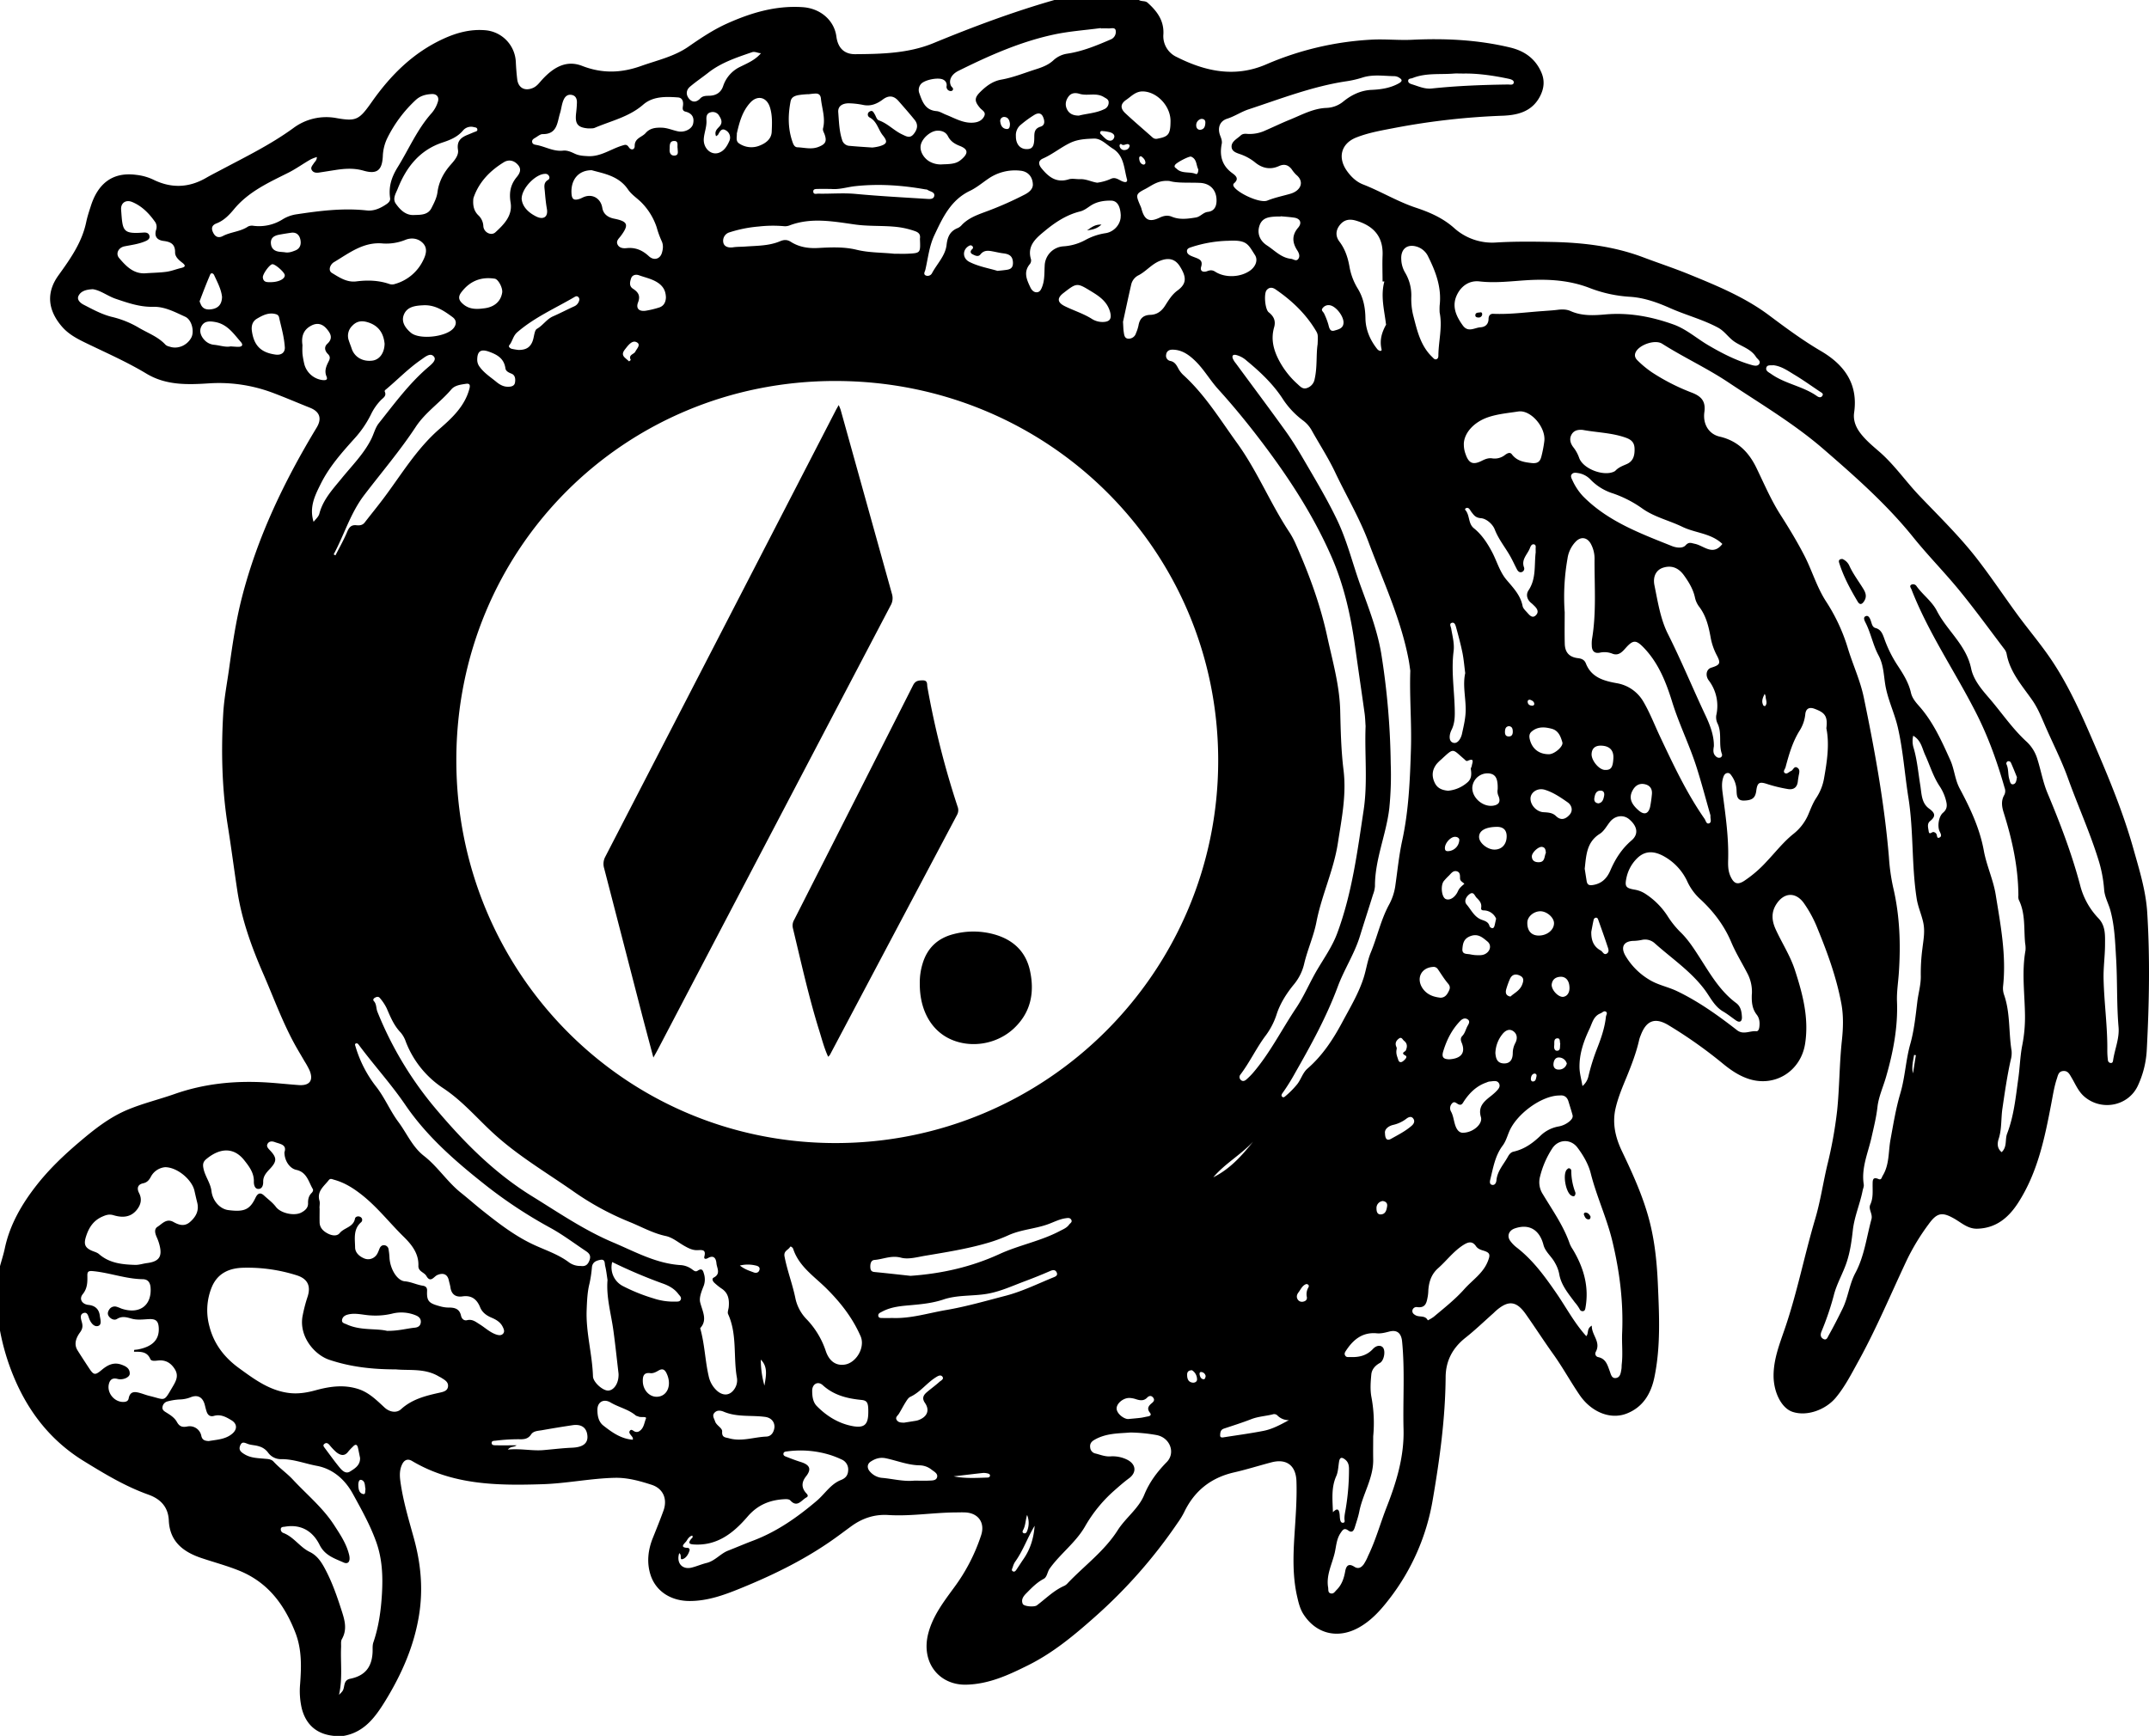 <svg xmlns="http://www.w3.org/2000/svg" viewBox="0 0 1500.06 1212"><title>Asset 1</title><g id="Layer_2" data-name="Layer 2"><g id="Layer_1-2" data-name="Layer 1"><path d="M736.67,1h59c1.85,1.2,4.34.34,6.09,1.92,6.5,5.85,11.44,12.32,11,21.85a16,16,0,0,0,9.23,16c20.09,10.15,40.73,14.57,62.48,5.2a213.84,213.84,0,0,1,73.49-17.28c9.53-.53,19,.54,28.44.08,23.06-1.11,45.94,0,68.49,5.42,10.06,2.43,17.55,7.82,21.7,17.4,2.46,5.7,1.91,11.18-1,16.75-5.51,10.52-15.34,13-25.68,13.44A498.54,498.54,0,0,0,975,90.15c-9.31,1.81-18.74,3.34-27.6,6.84-10.51,4.15-13.16,13.89-6.64,23.2,2.93,4.19,6.65,7.74,11.32,9.57,12.57,4.9,24.11,12,37,16.28,9.45,3.13,18.56,7.09,26.31,13.89a39.74,39.74,0,0,0,29.79,10.37c13-.79,26-.63,39-.36,21.74.44,43.17,3,63.71,10.79,10.41,3.93,21,7.41,31.31,11.6,19.57,8,39.18,16,56.29,28.79,11.73,8.78,23.48,17.49,36.17,24.93,16.31,9.55,26.16,22.87,23.24,43.09-.7,4.85.89,9.48,3.88,13.62,4,5.49,9.16,9.64,14.15,14,10.3,9.08,18.08,20.44,27.49,30.32,13.78,14.46,28.13,28.37,40.4,44.22,9.59,12.39,18.28,25.4,27.49,38.05,7.84,10.76,16.51,20.88,24,31.94,13.21,19.59,22.43,41.1,31.7,62.7,9.73,22.67,19,45.43,25.71,69.2,4.15,14.72,8.79,29.54,9.76,44.73,2,31.77,1.39,63.65-.27,95.44a67.43,67.43,0,0,1-6.42,26c-6.76,13.9-25,17.42-36.89,7.53-4.5-3.72-6.4-8.8-9.2-13.46-1.34-2.25-2.46-4.93-5.82-4.67s-3.67,3-4.45,5.32c-1.85,5.55-2.73,11.31-3.82,17-4.61,24.24-9.53,48.43-23.19,69.64-6.69,10.39-15.42,17.82-28.64,18.14-6.38.15-10.78-4-15.75-6.89-8.56-4.93-12.16-4.45-18,3.58a154.79,154.79,0,0,0-15.31,25.15c-11.22,23.77-21.32,48.08-34.07,71.12-4.75,8.6-9.2,17.36-15.55,25-6.94,8.34-19.9,13.29-30.12,9.93-7.81-2.56-13.32-13.72-13.31-25.32s4.26-22.26,7.89-32.86c8.58-25.06,13.61-51.05,21.12-76.38,3.66-12.31,5.49-25,8.43-37.51a299.87,299.87,0,0,0,6.93-38.24c1.67-16.25,1.55-32.59,3.3-48.84.92-8.56,1.23-17.35-.36-25.91-3.36-18.08-9.61-35.31-16.56-52.25a84.77,84.77,0,0,0-9.68-18c-5.71-7.83-13.76-7.39-19.07.74-3.81,5.84-3.25,11.65-.56,17.59,4.33,9.53,10.14,18.34,13.42,28.41,5.44,16.71,9.9,33.41,7.18,51.34-2.94,19.37-21.15,30.82-39.6,24.69-7.16-2.38-13.08-6.64-18.67-11.29A320.82,320.82,0,0,0,1165.7,717c-9.56-5.92-15.8-3.74-19.76,6.82a22.65,22.65,0,0,0-1,2.84c-2,9-5.27,17.51-8.72,26-3,7.25-6.06,14.45-7.82,22.08-2.44,10.52-.16,20.39,4.43,30,7.81,16.37,15.35,32.87,19.7,50.62,3.42,14,4.77,28.18,5.39,42.53.94,21.64,2,43.24-2.43,64.67-2.41,11.63-8.07,21-19.45,25.4s-24.65-1.12-32.76-13c-6.38-9.34-11.8-19.3-18.4-28.52s-12.7-18.75-19.23-28-12.17-9.76-20.69-2.34c-.76.66-1.44,1.39-2.19,2.05-6.36,5.64-12.48,11.56-19.14,16.82-9,7.11-13.78,16.09-13.87,27.49-.22,28.74-4.11,57.09-8.95,85.34a155,155,0,0,1-30.21,69.35c-6.08,7.91-12.7,15.4-21.72,20.34-14.48,7.91-29.47,4.31-38.34-9.43-2.4-3.72-3.41-7.94-4.38-12.16-3.18-13.8-2.86-27.79-2-41.77.8-13,1.9-25.92,1.47-38.93-.36-11-6.88-16-17.49-13.21-8.7,2.29-17.28,5-26,7-16.22,3.7-27.8,12.91-34.94,27.9a55.45,55.45,0,0,1-4.43,7.24,351.58,351.58,0,0,1-57.9,65.81c-14.36,12.75-29.06,25-46.37,33.63-13.71,6.83-27.45,13.28-43.41,13.64-18.86.42-31.74-15.49-26.46-35.8,3.2-12.29,10.76-22.07,18-32a128.06,128.06,0,0,0,18.93-36.63c2.77-8.58-1.93-15.35-11-15.82-2.49-.13-5,0-7.49,0-15.49.17-30.88,2.78-46.4,1.8-9.56-.61-18.06,2.24-25.73,7.81-5.39,3.92-10.69,8-16.19,11.69-19.12,13-39.83,23-61.1,31.66-11.31,4.63-23,8.9-35.65,8.87-12.81,0-23.43-6.59-27.19-18.09-2.8-8.57-1.86-17.43,1.55-25.91,2.54-6.33,5.11-12.66,7.43-19.07,2.93-8.12-.16-15.46-8.33-18.09s-16.55-5-25.4-4.85c-17.18.36-34,4-51.24,4.48-31.38,1-62.37.51-90.53-16.23-3.09-1.84-5.47-.68-6.94,2.39-1.8,3.75-1.76,7.7-1.21,11.75,1.84,13.58,5.8,26.65,9.43,39.8,4.85,17.56,6.54,35.18,3.66,53.37-3.43,21.66-12,41.15-23.25,59.61-7,11.44-14.69,22.38-29.34,25h-7c-12-1.19-19.48-7.9-22.36-19.31a53.81,53.81,0,0,1-1.12-16.88c.89-12.16,1.27-24.15-3.35-36-7.67-19.57-19.22-35.14-39.45-43.26-8.54-3.42-17.36-5.77-26-8.67-12.75-4.27-22.21-11.49-22.86-26.27-.41-9.45-5.81-15-14.16-18-16.13-5.73-30.62-14.5-45.1-23.41-23.17-14.25-38.91-34.5-49.15-59.34A161,161,0,0,1,.67,930V885c1.13-4.13,2.47-8.22,3.35-12.4,3.53-16.71,12-31.11,22.27-44.21,8.63-11,18.78-20.7,29.48-29.8S77.14,781,90.09,775.65c10.46-4.33,21.51-7,32.17-10.73,21.09-7.46,42.8-9.55,65-8.14,7.31.47,14.6,1.27,21.9,1.8,7.73.56,10.53-3.29,7.53-10.39a56,56,0,0,0-3.38-6.11c-2.49-4.33-5.12-8.59-7.49-13-8.32-15.41-14.28-31.88-21.26-47.9-8.2-18.81-15.19-38.06-18.25-58.38-2.27-15-4.21-30-6.6-45-4.16-26.1-4.75-52.35-3.22-78.7.61-10.5,2.64-20.8,4.09-31.19,2.31-16.64,4.73-33.24,8.9-49.56,10.86-42.49,29.67-81.48,52.23-118.82,3.78-6.27,2.24-11.1-4.66-13.85-8.35-3.32-16.6-6.88-25-10.06a106.73,106.73,0,0,0-45-7c-15.22,1-30.35,1.57-44.15-6.74S74.48,247.2,60.12,240.22c-5.88-2.86-11.77-6-16.3-11.29-9.67-11.29-11.13-23.47-2.4-35.61,8.32-11.56,16.46-23,19.44-37.31.78-3.74,2-7.4,3.16-11,4.74-15.09,14.57-24.29,31.94-21.9a36.92,36.92,0,0,1,11.48,3.2c12.67,6.31,25,5.9,37.19-1.17,3.31-1.92,6.74-3.64,10.12-5.43,17.18-9.13,34.68-17.65,50.54-29.18a38.37,38.37,0,0,1,30.24-7.08c13.93,2.46,15.87,1.21,24.78-11.45,13.17-18.69,28.86-34.3,49.93-43.95,9.39-4.3,19.08-6.87,29.52-5.91a23.28,23.28,0,0,1,20.95,21.8c.2,4.15.5,8.32,1,12.44.76,6,5.25,8.39,10.82,6.08,2.94-1.21,4.59-3.7,6.62-5.9C386.72,48.34,395.7,42.61,407,47c14,5.43,27.15,5.06,41.19.06,11.27-4,23.05-6.55,33.07-13.51,8.49-5.9,17.08-11.64,26.51-15.94C524.63,10,542.06,4.73,560.89,6c12.45.81,22.09,9.17,23.6,20.5,1,7.75,5.3,12.38,13.11,12.33,18.5-.13,37.15-.54,54.58-7.69C679.88,19.72,707.87,9.25,736.67,1ZM319.2,531.71c0,148.29,117.59,267.18,264.38,267.36C731.11,799.26,851,679.55,851,532c0-147.14-118.8-265-267.18-265C436.3,266.92,319.18,384.12,319.2,531.71ZM1397.87,805.42c4-3.72,2.23-8.77,3.82-12.92,4.76-12.38,6-25.52,7.81-38.49,1.1-7.74,1.26-15.63,2.77-23.27a101,101,0,0,0,1.9-20.8c-.17-15.12-2.38-30.22.34-45.33a18.56,18.56,0,0,0-.24-5c-1-10.19.35-20.73-4.44-30.39a7.07,7.07,0,0,1-.27-3c-.11-19.82-4.3-38.92-10.22-57.71-1.35-4.28-2-8.41.41-12.54a6,6,0,0,0,.21-4.86c-5-17.58-11-34.53-19.28-51.09-14.79-29.4-33.73-56.62-45.73-87.45-.46-1.19-1.74-2.48,0-3.41a2.84,2.84,0,0,1,3.55,1.13c4.34,6.08,10.68,10.44,14.2,17.28,7.13,13.85,20.51,23.78,23.89,40.23,1.57,7.6,6.92,14.1,12.27,20.27,8.92,10.29,16.45,21.72,26.68,31a27.15,27.15,0,0,1,7.23,11.81c2.53,7.9,3.88,16.12,7.12,23.85,8.8,21,16.94,42.27,22.79,64.38A51.55,51.55,0,0,0,1465.32,642c5.17,5.33,4.73,11.86,4.72,18.21,0,8.27-1.26,16.54-1,24.79.41,16.58,2.8,33.07,2.59,49.69a51.93,51.93,0,0,0,.42,6.47,2.13,2.13,0,0,0,1.92,2c1.38.13,1.58-1,1.72-2,1.14-7.7,4.47-15.08,3.79-23-1.38-16-.75-32-1.71-48.08-.68-11.29-1-22.47-4-33.48-1.34-4.9-4-9.32-4.37-14.64a91.81,91.81,0,0,0-4.07-21c-6-19.23-14.34-37.62-21.15-56.57-4.66-13-11.07-25.29-16.52-38-2.44-5.67-4.75-11.25-8.3-16.37-7.07-10.19-15.66-19.58-18-32.44a7.72,7.72,0,0,0-1.43-3.17c-10.36-13.65-20.43-27.55-31.26-40.82-10.39-12.74-22-24.46-32.33-37.26-18.57-23.11-40.69-42.6-62.92-61.85-20.48-17.73-43.94-31.58-66.43-46.59-14.77-9.85-31.07-17.36-46.12-26.92-4.91-3.11-15.83.68-18.39,5.81-1.16,2.31-.45,4.24,1.24,5.87a71,71,0,0,0,10,8.27,144.86,144.86,0,0,0,27.9,14.22c7.2,2.78,9.72,6.5,8.74,13.63-1.16,8.5,3.25,15.35,10.62,17.05,12.43,2.87,20.25,10.62,25.63,21.67s10.23,22.55,16.83,32.87c5.92,9.26,11.56,18.56,16.61,28.32,5.44,10.49,8.67,22,15.1,32a126.65,126.65,0,0,1,15.21,32.39c3.49,11.72,8.77,22.77,11.31,35,7.64,36.88,14.38,73.84,17.52,111.42a140.15,140.15,0,0,0,2.88,20.75c4.75,19.95,5.43,40.18,4,60.54-.46,6.47-1.5,13-1.25,19.43.7,18.06-2.67,35.45-7.63,52.64-2,7-5.2,13.89-6,21-.83,7.33-2.6,14.34-4.19,21.44-2.43,10.79-7.2,21.17-5.38,32.69.22,1.39-.53,2.92-.81,4.39-1.83,9.3-5.77,18.06-6.82,27.6-.84,7.57-1.9,15.18-4.34,22.44-2.64,7.87-7,15.06-9,23.2a195.55,195.55,0,0,1-8.52,25c-.83,2.06-.87,4.06,1.3,5.23,2.33,1.24,3-1.31,3.64-2.38,3.47-6.2,6.73-12.52,9.83-18.91,3.86-7.93,4.65-16.92,8.88-24.82,6.25-11.68,7.78-24.92,11.22-37.53,1-3.65-2.33-6.94-.8-10.23,2.15-4.67,1.53-9.44,1.61-14.22,0-2.79.07-5.3,4.13-3.56,2.05.87,2.14-1.1,2.92-2.37,4.73-7.73,3.88-16.74,5.41-25.1,2-10.86,3.77-21.85,6.88-32.35,3.37-11.39,3.75-23.21,7-34.63,2.64-9.44,3.67-19.53,4.86-29.38.74-6.07,2.58-12,2.42-18.2a131.08,131.08,0,0,1,1.13-18.86c.7-6.08,2-12.18.49-18.65-1.26-5.5-3.6-10.61-4.48-16.25-3.65-23.38-2.07-47.15-5.79-70.52-2.59-16.26-3.66-32.76-7.34-48.85-2.29-10.05-7-19.39-8.75-29.67-1.16-7-1.21-14.18-4.76-20.79-3.86-7.16-5.3-15.4-9-22.71-.74-1.47-2.08-3.94.23-4.72,1.92-.66,2.88,1.79,3.47,3.52.65,1.91,1,4.23,3.16,4.8,3.88,1,5,4.2,6.12,7.29a86.74,86.74,0,0,0,9.55,19.18c3.85,5.87,7.53,11.76,9.11,18.76.82,3.64,3.2,6.49,5.67,9.27,9.85,11.09,15.82,24.5,21.81,37.79,2.83,6.27,3.16,13.45,6.53,19.76,7.35,13.74,14,27.81,16.84,43.35,1.9,10.52,6.62,20.32,8.31,30.83,3.4,21.17,7.52,42.33,5.13,64a14,14,0,0,0,.72,5.9c4.4,12.64,3.11,26,5.22,39a17.65,17.65,0,0,1-.59,6.43c-2.51,11.23-4.13,22.58-5.81,34-1,6.87-.39,13.9-2.46,20.67C1394.81,799,1394.46,802.61,1397.87,805.42ZM953.89,508c-.22-3-.28-6-.69-8.94-2.16-15.49-4.46-31-6.61-46.45-3-21.53-7.68-42.7-16.38-62.64-12.42-28.46-29.17-54.37-47.88-79.17-9.93-13.16-20.26-25.87-31.34-38.07-5.67-6.25-9.89-13.8-16-19.73-4.43-4.3-9.46-7.93-16.08-7.86-2.1,0-3.94,1-4.23,3.46a3.66,3.66,0,0,0,3.06,4.44c2.76.61,4,2.58,5.25,4.89a17.82,17.82,0,0,0,3.55,4.78c15.2,13.8,25.81,31.25,37.67,47.65,14.16,19.58,23.21,42.26,36.59,62.38a59.29,59.29,0,0,1,4.64,8.82c9.1,20.57,16.83,41.59,21.62,63.65,3.73,17.22,8.67,34.17,9.11,52,.33,13.81.63,27.68,2.31,41.36,2.15,17.41-1.34,34.14-3.93,51-2.91,19-11.36,36.43-15,55.26-1.9,9.74-6.12,19-8.45,28.7A35,35,0,0,1,904,688.13c-5.33,6.46-9.89,13.64-12.34,21.48a51.06,51.06,0,0,1-8.1,15.18c-6.18,8.46-10.65,18-17,26.4a2.71,2.71,0,0,0,.1,3.68c1.32,1.39,2.8.9,4-.17a48.4,48.4,0,0,0,4.59-4.58c11.88-13.83,20-30.18,30.07-45.22,5.74-8.57,9.64-18.17,14.9-27,4.89-8.27,10.46-16.15,13.88-25.34,10.35-27.88,14.09-57.17,18.48-86.26C955.41,547,953.13,527.43,953.89,508Zm31.21-38.74c-.37-2.47-.66-4.95-1.12-7.4-5.41-28.69-17.81-55-27.92-82.08-6.37-17.07-15.67-32.69-23.44-49.07-4.87-10.26-11.07-19.72-16.56-29.61a22.1,22.1,0,0,0-6-6.64A59.06,59.06,0,0,1,896.39,280c-6.83-10.67-15.88-19.21-25.54-27.18a17.32,17.32,0,0,0-7.41-4c-2.16-.44-2.9.6-2.25,2.47a13.2,13.2,0,0,0,2.1,3.36c11.51,15.66,23.18,31.22,34.52,47,4.65,6.47,8.85,13.3,12.87,20.2,8.12,13.94,16.44,27.76,23.42,42.37,7.07,14.82,10.82,30.73,16.38,46S962,440.8,964.76,457a523.14,523.14,0,0,1,6.67,77,229.12,229.12,0,0,1-1,31.41c-2.15,18.36-10.08,35.61-10,54.35a20.18,20.18,0,0,1-1.36,5.82c-3,9.7-6.17,19.37-9.16,29.08-3.79,12.33-11,23.17-15.44,35.18-7.85,21.13-18.65,40.75-29.76,60.24a143.73,143.73,0,0,1-8.74,14c-.58.79-1.23,1.83-.27,2.68s1.79-.07,2.54-.71a62.37,62.37,0,0,0,7.7-7.8c2.88-3.49,3.94-8.17,7.42-11.2,10.36-9,17.76-20.23,24.15-32.17,5.4-10.12,11.4-20,14.95-31,1.89-5.81,2.65-12,5-17.72,4.52-10.91,7-22.62,12.56-33.08A39.31,39.31,0,0,0,974.56,620c1.55-10.72,2.59-21.54,4.88-32.1,4.59-21.13,5.45-42.53,6.11-64C986.11,505.67,984.48,487.49,985.1,469.25ZM277,957.08c-16.61,0-31.74-1.75-46.43-6.68C220,946.88,208.92,933.7,212,919.2a106.89,106.89,0,0,1,3.26-12.51c2.57-7.54.36-12.74-7.24-15.21a113.28,113.28,0,0,0-37.38-5.36c-9.87.19-18,3.76-22.08,13.38a42.48,42.48,0,0,0-1.74,27.43c3.09,12.27,10.41,21.8,20.55,29.18,10.78,7.83,21.48,15.87,35.35,17.48,6.22.72,12.28-.28,18.23-1.92,9.94-2.73,19.85-4.14,30-.81,7.39,2.44,12.67,7.81,18.16,12.86,3.6,3.32,8.45,3.93,11.42,1.23,7.84-7.15,17.32-9.45,27.07-11.62,2.59-.58,5.59-1.21,5.82-4.52.22-3.09-2.48-4.44-4.73-5.88-.55-.36-1.18-.61-1.75-.95C297.19,956.15,286.25,958,277,957.08Zm212.43-28.73c3.2,11.46,3.4,22.56,5.88,33.27a18.92,18.92,0,0,0,6.15,10.65c4.51,3.71,9.2,2.94,12.18-2a10.68,10.68,0,0,0,1.36-7.66c-2.52-14.64.32-30-6.1-44.14-.58-1.3.29-3.24.44-4.88.49-5.23-.23-9.94-5.19-13.07a40.78,40.78,0,0,1-4.67-3.75c-1.27-1.09-2.17-3-.59-3.79,5.09-2.67,2.17-6.59,1.87-10s-1.86-5.9-5.9-3.63c-1.53.86-3,.83-2.53-1.11,1.36-5.1-1.8-4.49-4.87-4.39-3.48.12-6.41-1.46-9.34-3.13-4.18-2.39-8-5.74-12.74-6.76-9.08-1.92-17.06-6.53-25.53-9.92a196,196,0,0,1-39.31-21.51c-18.52-12.91-38-24.41-54.84-39.71-11.88-10.79-22.09-23.14-35.9-32.22a67.9,67.9,0,0,1-25.85-32.26,19.69,19.69,0,0,0-3.64-6.49C275.63,717,273.2,711,270.61,705A33.58,33.58,0,0,0,266,698c-1-1.36-2.2-1.18-3.51-.48-1.08.56-1.67,1.54-.88,2.4,2,2.15,1.52,5,2.5,7.46A248.56,248.56,0,0,0,304.72,775c19.7,23.34,40.82,44.81,67.28,61.15,18.55,11.45,36.48,23.78,56.63,32.29,15.43,6.51,30.26,14.9,47.59,15.86a15.09,15.09,0,0,1,7.81,3.14c1.08.78,2.19,1.72,3.61.76,3.46-2.33,3.9.48,4.57,2.7a13.18,13.18,0,0,1-.72,8.81c-1.34,3.45-2.88,7.43-2.06,10.66C491.07,916.72,494.67,922.7,489.39,928.35Zm622.37-1.79c-.22,6.66,6.59,11.28,2.74,18.35a2.47,2.47,0,0,0,1.67,3.6c5.45,1.12,6.51,5.58,8.09,9.77.79,2.11,1.29,5.14,4.15,4.85,3.23-.33,3.56-3.55,4-6.17.21-1.13.11-2.33.24-3.48.84-7.14,0-14.31.26-21.4,1-22-1.74-43.42-6.86-64.71-3.86-16-10.95-31-15-47-1.64-6.55-5.18-12.64-9.3-18.13-4.76-6.33-13.47-5.93-17.66.66a63.9,63.9,0,0,0-8.48,19.61,15.36,15.36,0,0,0,2,12.33c6.76,11.24,14.42,22,18.76,34.58a21.73,21.73,0,0,0,2.13,3.93c7.55,12.6,11.5,26,8.81,40.77-.19,1.07-.4,2-1.53,2.28a2.13,2.13,0,0,1-2.46-1.29,27.7,27.7,0,0,0-3.41-4.81c-4.51-6.12-9.62-12.06-10.91-19.88a25.1,25.1,0,0,0-3-7.78c-2.33-4.43-6.78-7.66-8-12.52-2.52-9.77-9.33-15.12-20-11.46-4.21,1.45-5.75,5.41-3,8.95a22.9,22.9,0,0,0,4.19,4.27c11.51,8.85,19.93,20.51,28,32.24,6.82,9.93,12.45,20.67,20.7,29.75C1109.79,932,1108,928.71,1111.76,926.56Zm111.72-231.3a27.42,27.42,0,0,0-3.27-14.94c-3.65-7.09-7.91-13.92-11-21.25-4.87-11.64-12.22-21.35-21.28-29.86a38.8,38.8,0,0,1-9.26-12.22,38.6,38.6,0,0,0-15.7-17.63c-8-4.75-14.49-4.43-20,1.3a26.88,26.88,0,0,0-7,13.07c-1.35,6.24-.51,7.35,5.78,8.43a19.4,19.4,0,0,1,7,2.64,52.31,52.31,0,0,1,15.82,15.67,64.93,64.93,0,0,0,8.66,10.94c5.4,5.12,9.33,11.17,13.31,17.34,7.57,11.7,14.43,24,26,32.57,3.27,2.43,3.83,6.19,4,9.84.1,2.75-1.32,4.21-4.13,2.3-3-2.06-5.85-4.42-9-6.25-6.07-3.54-8.87-9.83-12.78-15.1-9.69-13-23.12-21.94-35-32.58a10,10,0,0,0-8.85-2.32,33.47,33.47,0,0,1-5.43.69c-7,0-9.74,3.94-6.24,10.18a47.52,47.52,0,0,0,16.6,16.83c6,3.77,13,5,19.34,8,15.27,7.3,28.85,17.06,42.1,27.37,4.4,3.42,9,.27,13.48.7,1.37.13,1.9-1.62,2.08-3,.38-3.06.1-6.08-1.83-8.54C1223.57,705.16,1223.32,700.28,1223.48,695.26Zm-986.15,489c2.84-2.87,2.89-2.86,3.61-6.49.49-2.46,1.34-4.12,4.24-4.71,10.14-2.07,15-8,15.52-18.39.12-2.33-.19-4.81.54-6.94,3.78-11,5.32-22.42,6-33.84.7-12.21.29-24.39-4-36.35s-10.34-22.68-16.32-33.59c-5.51-10.06-14.05-17.47-25.23-19.54-8.26-1.53-16.24-4.77-24.86-4.65a11,11,0,0,1-9.08-4.58,11.65,11.65,0,0,0-6.35-4.37c-2.55-.87-5.3-.79-7.64-1.64-2.49-.9-4.22-2-5.49,1.14s.67,4.59,3,6c4.29,2.65,9.14,2.71,13.91,3.14,2.32.22,4.72.17,6.45,2.07,4.13,4.52,9.21,8,13.41,12.48,9.71,10.47,20.88,19.55,28.78,31.74,4.27,6.59,8.61,13,10.5,20.76,1.09,4.5-.55,6.89-3.86,5.4-6.35-2.86-13-4.82-16.72-12.25-5.25-10.59-14-14.48-24.2-12.74-1.11.18-2.57,0-2.89,1.43a2.69,2.69,0,0,0,1.58,2.89c7.44,2.72,11.63,9.94,18.58,13.29,4.71,2.28,7.61,6.21,10.08,10.7,5.34,9.68,8.9,20,12.27,30.49,2.16,6.68,3.93,13,.1,19.73-.83,1.43-.47,3.57-.54,5.39C238.27,1161.7,239.9,1172.65,237.33,1184.24Zm855.5-756.18c0,7-.14,14.69.05,22.35.16,6.21,3.24,9.4,9.33,10.11,2.51.3,4.43,1.16,5.42,3.68,3.82,9.77,12.49,12.15,21.49,13.77a26.56,26.56,0,0,1,18.55,12.75c4.69,7.94,8,16.73,12,25.13,9.22,19.51,18.37,39,30.78,56.8.88,1.26,1.23,3.9,3.19,3.17s.78-3.23.94-5a2.75,2.75,0,0,0-.12-1c-3.31-11.5-6.31-23.1-10-34.47-4.9-15-11.9-29.12-16.59-44.25-4.2-13.55-9.42-27-19.7-37.76-5.37-5.6-7.47-5.86-12.63-.08-2.41,2.69-5,5.8-9.34,4.14a14.88,14.88,0,0,0-8.77-.75c-3.83.79-5.64-1.19-5.69-4.93a24,24,0,0,1,.15-4.49c3.12-18.37,1.69-36.89,1.77-55.36a21.69,21.69,0,0,0-2.77-11.53c-2.61-4.32-6.85-4.81-10.33-1.23a21.3,21.3,0,0,0-5.78,11.9A154.66,154.66,0,0,0,1092.83,428.06Zm-871-317.46a32.66,32.66,0,0,0-4.15,1.57c-5.37,3-10.25,6.62-15.79,9.4-13.62,6.83-27.64,13.12-37.81,25.35-3.31,4-7.08,8-12.24,10-3.56,1.36-3.88,3.64-2.3,6.71s4,3.55,6.66,2.14c5.6-2.92,12.23-3,17.58-6.64a6.16,6.16,0,0,1,3.89-.48A30.93,30.93,0,0,0,198.18,154a25.55,25.55,0,0,1,9.79-3.42c16.13-2.43,32.25-4.44,48.62-2.66,5.2.57,9.77-1.57,14-4.48,1.4-1,2.65-2.24,2.38-4.12-1.14-7.91.95-14.58,5.27-21.55,7.85-12.67,13.68-26.6,23.8-37.87a22,22,0,0,0,4.28-7.83c1.06-3.22-.77-5.57-4.18-5.41-4.23.19-8.08,1.16-11.37,4.24a92,92,0,0,0-19.82,26.66,31.58,31.58,0,0,0-3.06,12.53c-.48,9.72-4,12.78-13.38,10.09-6.71-1.94-13.09-1.51-19.68-.49-3.78.58-7.56,1.2-11.34,1.77-1.89.29-3.83.19-5-1.45-1.38-1.91.2-3.39,1.18-4.91C220.41,113.89,221.84,113,221.85,110.6ZM1275.52,509.47c1.11-8.7-1.26-11-8.27-13.61-3.67-1.38-6-.1-6.43,3.71a26.26,26.26,0,0,1-3.8,11.27c-5.07,8-7.6,16.89-10,25.87-.36,1.36-2,2.9-.51,4s2.91-.87,4.38-1.42,2.11-3.74,4.37-2.29,1.18,3.89.87,6c-.17,1.16-.4,2.3-.51,3.46-.45,4.46-3.12,6.16-7.24,5.39a101.28,101.28,0,0,1-13.9-3.37c-5.63-1.91-7.13-1.27-7.88,4.59-.65,5.1-2.84,6.67-8.44,6.87-5.1.18-5.17-3.55-5.32-6.73a18.41,18.41,0,0,0-3.26-10.27c-.77-1.09-1.5-2.36-3-2.24-1.74.13-2.56,1.55-3,2.95-1.29,3.72-.93,7.56-.43,11.36,2,15.28,4.23,30.54,3.82,46-.11,4-.14,7.89,1.59,11.73,2.35,5.2,4.86,6.3,9.59,3.28a84,84,0,0,0,15.48-13.31c6.18-6.5,11.77-13.73,18.69-19.32a34.59,34.59,0,0,0,10.69-13.94c1.62-3.83,3.11-7.81,5.38-11.23a36.07,36.07,0,0,0,5.51-13.76C1276,532.57,1277.81,520.58,1275.52,509.47ZM959.2,1003.83c0,5.32-.1,10.64,0,16,.29,13.09-7.25,24.09-9.69,36.45-.74,3.73-2,7.35-3.13,11-.7,2.34-1.9,4.24-4.6,2.27-2.86-2.08-3.86-.41-5.36,1.8-2.86,4.22-3,9.15-4.07,13.78-1.87,8-6.09,15.61-4.6,24.25.27,1.54-.34,3.63,1.89,4.13,2,.43,2.82-1.27,4-2.44,3.63-3.57,5.12-8.06,6-12.89.67-3.92,2.32-5.93,6.42-3.28,2.64,1.7,4.69.67,6.44-1.61a34.26,34.26,0,0,0,3.21-6.15c5.31-10.94,8.48-22.68,12.9-33.94,6.84-17.46,12.26-35.28,11.77-54.26-.53-20.43,1-40.88-1-61.3-.53-5.62-3.32-8.38-8.81-7-2.93.74-5.8,1.55-8.83,1.26-9.89-.94-16.33,4.25-21.41,11.93-.76,1.15-1.55,2.24-.65,3.64s2.27.92,3.59,1c6.07.25,11.46-1,15.81-5.71,1.58-1.7,4.15-2.92,6.29-1.53,2.89,1.89,1.58,9.68-1.48,11.35s-5.62,4.27-6,8c-.48,5.13-.88,10.32,0,15.44A97.77,97.77,0,0,1,959.2,1003.83Zm119-785.68c3.15-.26,6.31-.41,9.44-.81s6.41-.48,9.34.84c7.89,3.53,16.15,3.07,24.36,2.35,16.4-1.44,32.09,1.52,47.42,7,9,3.22,16.21,9.74,24.37,14.53,9.5,5.58,19.24,10.58,29.86,13.66,1.81.52,4.4,1.27,5.62-.55,1.4-2.11-1.21-3.4-2.22-5-3.49-5.53-9.86-7.17-14.88-10.52-4.34-2.89-6.91-7.38-11.65-9.92-10.63-5.7-22.26-8.68-33.17-13.51-9-4-18.22-7.35-28.14-8a92.91,92.91,0,0,1-28.13-6.1c-14.21-5.53-29-6.41-44.2-5.47-10.92.69-21.82,2.1-32.89.82-6.5-.74-12.07,2.63-15.25,8.58-4.37,8.19-1.28,15.33,3.66,22.17,3.74,5.17,8.22,1.55,12.35,1.29,3.3-.21,5.56-2.08,5.63-5.8,0-2.1,1-3.71,3.25-3.61C1054.77,220.61,1066.44,218.94,1078.18,218.15Zm-984,726.61.13-1.28c1-.12,1.92-.18,2.87-.36,10-2,14.65-6.83,14.3-14.82-.22-4.9-1.91-6.55-6.88-6.31-4,.2-8.08.76-11.93-.29-3.6-1-6.74-2.06-10.39.2C80.5,923,78.06,922,76.64,920c-1.12-1.57-.73-3.11.24-4.64a4.52,4.52,0,0,1,5.21-2,30.46,30.46,0,0,1,3.24,1.25c12.56,4.3,21.33-2,20.45-14.61-.26-3.62-1.9-5.82-5.42-5.88-11.85-.17-23-4.5-34.71-5.63-3-.29-4.05.15-4,3,.1,4.65.08,9-3.24,13.1-2.73,3.41-.44,7,4,7.48,4.66.46,7.38,3,7.92,7.49.31,2.5,1.67,6.34-1.17,7.2s-5.16-2.19-6.26-5.19c-.73-2-1.26-4.85-4.09-3.76-2.43.93-1.77,3.62-1.16,5.74.79,2.74,1,4.8-1.1,7.68-2.43,3.34-4.65,7.93-1.77,12.54,2.55,4.08,5.19,8.1,7.83,12.12,3.48,5.3,4.29,5.53,9.09,1.54,4.06-3.39,8.26-5.58,13.67-3.67,3.12,1.1,6,2.58,5.86,6.41-.11,2.6-5,4.55-8.52,3.57-3.23-.89-5.2.29-6,3.41-1.65,6.35,3.89,13,10.42,12.66,1.65-.09,3-.66,3.34-2.41,1-5.38,4.56-4.81,8.37-3.7,2.07.61,4.09,1.41,6.19,1.91,11.55,2.79,9.65,4.66,16.5-7,2.22-3.77,3.85-7.3,1.21-11.6s-6.34-6.65-11.59-6.14c-2,.2-4.82.72-5.59-1.07C103.31,944.55,98.83,944.74,94.21,944.76Zm695.5,56.39c-7.76.7-17,.3-25.31,5.25-2.15,1.29-3.08,2.86-2.73,5.31a4.62,4.62,0,0,0,3.77,4.13c3.34.83,6.49,2.19,10.16,2a22.71,22.71,0,0,1,12.1,2.41c6.07,3.19,6.47,8.93,1,12.92-3.61,2.66-7,5.67-10.35,8.62A98.18,98.18,0,0,0,758,1066.82c-6.51,11.26-17.19,18.92-24.64,29.35-1.67,2.34-1.74,5.89-4.17,7.17-4.86,2.55-8.43,6.35-12.18,10.12-2.16,2.17-3.65,4.44-2.45,7.31.78,1.87,8.08,2.39,9.84,1.08,6.31-4.74,11.89-10.48,19.29-13.7a7.81,7.81,0,0,0,2.32-1.87c11.67-12.24,25.58-22.33,34.84-36.89,5.54-8.72,14.63-15.14,18.51-24.67,3.68-9,9.12-16.18,15.73-22.92,6.31-6.44,2.31-17.16-7.2-18.88A111.05,111.05,0,0,0,789.71,1001.15Zm-566-156.68h.07c0,3.33-.07,6.66,0,10,.12,4,2.82,6.31,6,7.91,2.62,1.3,6.08,1.9,8-.43,3.13-3.88,9.56-4.08,10.69-10.12.26-1.41,2.29-2.07,3.81-1.14a2.25,2.25,0,0,1,.27,3.83c-5.35,4.87-4.11,11.34-4,17.32,0,3.68,2.9,6.31,6.27,7.73a7.08,7.08,0,0,0,7.53-1.16c1.75-1.44,2.39-3.56,3.21-5.56.61-1.5,1.58-2.58,3.35-2.45a3.23,3.23,0,0,1,3,2.89,47,47,0,0,1,.65,5.92c.47,7.78,5.3,15.92,10.65,16.37,4.43.38,8.27,2.42,12.5,3.06,2.32.36,3.2,1.49,3.09,3.64-.38,7.74,1.66,8.79,10,11a22,22,0,0,0,5.43.64c4,0,7.22,1,8.22,5.55.48,2.22,2,3.81,4.29,3.26,3.63-.9,6,1.17,8.65,2.81,3.95,2.42,7.32,5.8,11.83,7.25,1.61.51,3.45.75,4.67-.69s.49-3.11-.26-4.66c-1.64-3.41-4.68-5.12-7.92-6.5-3.51-1.49-6.42-3.62-7.88-7.21-2.27-5.61-6-8.54-12.33-7.61-4.67.68-7.69-1.35-8.4-6.29-.23-1.64-.77-3.23-1.12-4.86-.93-4.39-4-5.55-8.15-3.71-2.23,1-4.62,5.72-7.52.62-1.5-2.65-5.74-3.08-5.58-7.14.33-8.44-4.61-14.68-10-20-10.07-9.83-18.66-21.07-29.91-29.85-5.93-4.62-11.89-8.3-19-10.23-1.26-.34-2.53-1.14-3.64.28-3.34,4.31-8.51,7.75-6.46,14.54C224.08,841,223.69,842.8,223.69,844.47ZM957.36,63.78c6.91-.26,13.58-1.17,19.75-4.6,3.24-1.81,1.78-3-.11-4.15a6.76,6.76,0,0,0-3.32-.86c-7.44-.13-14.91-1.39-22.29,1.08a71.79,71.79,0,0,1-11.64,2.6C916.42,61.46,894.51,70,872.26,77.33c-5.14,1.69-9.73,4.88-15,6.55s-6.87,6.51-4.87,11.8c.72,1.9,1.49,3.75,1.08,5.78-1.66,8.29.21,15.21,7.32,20.39,2.47,1.8,5,3.9,1.34,7.07-.92.78-.68,1.79,0,2.69,3.5,4.69,18.18,11.43,23.16,9.43,5.25-2.12,10.79-3.21,16.2-4.79,6.87-2,10.16-8.18,3.89-13.29a24.34,24.34,0,0,1-3.14-3.87c-2.39-3-5.19-3.8-8.82-2.15-6.1,2.79-11.8,1.5-16.76-2.62a33.83,33.83,0,0,0-8.52-5c-2.94-1.26-7.28-1.86-7.75-5.38-.54-4,3.69-5.92,6.32-8.37,1.5-1.41,3.34-1.19,5.2-1.06A25.76,25.76,0,0,0,884,92.06c5.5-2.37,10.88-5,16.43-7.26,8.46-3.39,16.61-8.06,26-8.46a19.63,19.63,0,0,0,12.13-4.64C944,67.32,950.21,64.3,957.36,63.78ZM406,884.87c3.06.43,4.92-.57,6.17-4s-.45-5-2.71-6.5c-8.16-5.45-16.05-11.4-24.62-16.11a322.22,322.22,0,0,1-44.19-29C319.4,812.51,299,795,283.59,772.4c-9.94-14.58-21.87-27.63-32.38-41.77-.51-.7-1.08-1.43-2-1.13-1.12.36-.66,1.16-.42,2a83.78,83.78,0,0,0,14.64,28.43c5.91,7.65,9.57,16.69,15.32,24.4,5.92,7.93,9.73,17.39,17.88,23.73,9.6,7.48,16.19,18.05,25.72,25.66,5.33,4.25,10.43,8.8,15.76,13,11.34,9,22.87,17.84,36.19,23.83,8,3.61,16.4,6.44,23.56,11.82A13.12,13.12,0,0,0,406,884.87Zm363.13-864-.06-.27c-11,1.47-22.19,2.21-33,4.56-23.36,5.05-45.08,14.71-66.39,25.3-4.9,2.43-7,6.57-5.23,10.39.49,1.09,2.37,1.82,1,3.36a2.1,2.1,0,0,1-1.83.25A2.91,2.91,0,0,1,661.44,61a4.1,4.1,0,0,0-2.08-4.22c-3.3-2.19-14.09,0-16.18,3.31a6.42,6.42,0,0,0-.89,5.74c2.14,6,4.09,12.11,12.11,12.75,2.21.18,4.32,1.62,6.49,2.47,6.45,2.53,12.56,6.39,19.94,5.5,3-.36,5.51-1.67,6.85-4.43,1.42-2.93-1.48-4.06-2.88-5.7-4.07-4.77-4.12-7.13.39-11.5,4.1-4,8.57-7.3,14.45-8.34,8.22-1.45,16-4.64,23.87-7.14,4.4-1.39,8.85-3,12.39-6.27a18.11,18.11,0,0,1,9.72-4.7c10.62-1.59,20.46-5.66,30.24-9.88a5.68,5.68,0,0,0,3.57-6.42c-.48-2.31-3.4-1.19-5.28-1.32C772.49,20.73,770.82,20.83,769.16,20.83ZM116,815.91A12.56,12.56,0,0,0,106,822.54c-1.22,2.31-2.57,4-5.4,4.61-3.87.82-4.55,3.53-2.84,6.85,2.3,4.49,1.09,8.47-1.86,12-4.38,5.22-10.31,5.17-16,3.44-3-.89-5.1-.19-7.54.86-6.07,2.6-9.37,7.16-11.47,13.46-1.72,5.2-1.48,8,3.53,10.31,1.8.83,3.94,1.27,5.37,2.52,7.29,6.37,16.17,7.25,25.18,7.53,2.77.08,5.56-.91,8.36-1.26,8.47-1.08,10.85-4.6,8.59-12.94a32.2,32.2,0,0,0-1.65-4.69c-1.23-2.72-2.37-6,.4-7.74,3.19-2,6.17-6.06,11.08-3.32,3.75,2.09,7.66,3.41,11.55,0,4.18-3.67,6.48-7.95,5-13.68-.69-2.73-1.3-5.49-1.93-8.25C134.59,824.66,124.56,816,116,815.91ZM1197,522c-.52,3-.63,5.31,1.42,7.08a3,3,0,0,0,3.21.81,2,2,0,0,0,.94-2.58c-2.41-6.82.23-14.3-2.92-21a10,10,0,0,1-1-5.82,29.38,29.38,0,0,0-5.31-24.55,7.42,7.42,0,0,1-1.24-2.71c-.59-2.8.55-5.27,3.09-6.07,6.15-1.95,6.87-3,3.71-8.91a43.06,43.06,0,0,1-4.25-12.72c-1.37-7.4-3.14-14.64-7.85-20.84a16.15,16.15,0,0,1-2.95-6.27c-1.22-5.9-4.22-10.82-7.62-15.59-3.91-5.5-8.87-7.33-14.71-5.46-4.39,1.4-7.33,5.67-6,12.29,2.35,11.49,4.2,23.61,9.38,33.9,9.19,18.31,17,37.2,25.68,55.72C1194,506.44,1197.16,514.19,1197,522ZM411.3,90.66c-7.36-.6-9.36-3.07-8.5-10.58.29-2.48.52-5,.58-7.45s-.74-4.75-3.51-5.34c-2.92-.62-4.75,1-5.84,3.55-1.28,2.91-1.5,6.15-2.42,9.12-2,6.42-1.84,14.82-12.14,14.67-1.76,0-3.57,1.66-5.3,2.64-1.16.66-2.39,1.48-2,3.09.31,1.33,1.61,1.61,2.75,1.81,6.32,1.1,12.06,4.77,18.84,4,2.84-.32,5.61.94,8.14,2.14,3,1.41,6,1.54,9.2,1.71,8.8.47,15.76-4.85,23.62-7.29,2.16-.67,3.36-1.24,4.9,1.08s4.11,1.85,4.09-.89c-.05-5.54,5.05-6.07,7.61-9,3-3.46,6.91-3.91,11.33-3.77,4.12.13,7.68,1.87,11.55,2.6,4.37.82,9.38-1.69,10.24-5.21,1.08-4.44-.68-7.46-5.25-8.59-2.28-.56-2.08-2.19-1.81-3.94.47-3-.28-5.81-3.58-6-8.48-.59-17.38-.85-24.16,5.05-9.91,8.62-22.39,11.29-33.91,16.22C414.43,90.81,412.79,90.55,411.3,90.66ZM199.21,805.53c1.9-5.49-3.13-5.79-6.66-7.12-1.66-.62-3.8-.87-5,1s.21,3.28,1.52,4.68c5,5.25,4.93,7.75,0,13-2.44,2.58-4.78,5.1-4.68,9,.07,2.52-.82,5.16-3.57,5-2.4-.15-3-3-2.95-5.13.19-6.14-3.45-10.78-6.8-15-7.1-8.92-16.69-8.77-26.39-.71-2.24,1.86-2.58,3.64-2,6.49,1.1,5.61,4.92,10.12,5.61,15.91.84,7,6.07,12.47,11.67,13.21,11.13,1.47,15.07-.28,19-8.49,1.4-2.92,3.15-4.34,6.07-1.63s5.91,4.82,8.26,7.93c3.32,4.4,12.74,6.49,17.64,3.94,2.54-1.32,4.86-3.22,4.77-6.47-.08-2.82.46-5.25,2.52-7.28.73-.72,1.3-1.82.77-2.72-3-5.14-4.12-11.74-11.48-13.35C202.76,816.78,199.21,811.23,199.21,805.53Zm275.57,279.9c-2.16,6.76,2.08,11.64,8.59,10.06,3.54-.86,6.93-2.38,10.48-3.24,5.9-1.44,9.73-6.54,14.94-8.57,5.85-2.29,11.63-4.79,17.5-7,16.75-6.33,31-16.37,44.52-27.86,5.66-4.81,9.65-11.66,16.9-14.51,3.23-1.27,4.85-3.31,5-6.67a7.54,7.54,0,0,0-4.56-7.65,65.71,65.71,0,0,0-7.87-3.12,69.86,69.86,0,0,0-30.1-2.54c-1.1.13-2.54.2-2.67,1.71-.1,1.15,1,1.7,1.91,2,3.4,1.33,6.81,2.65,10.3,3.73,6.3,2,7.54,5,3.59,10-3.34,4.23-3.26,8.2.35,12,1.13,1.2,1.12,2.09-.13,2.75-3.49,1.85-6.34,7.42-11.26,2-.65-.7-2.19-.88-3.3-.84-10.52.41-19.24,3.76-26.54,12.26-9.63,11.2-21,20.4-37.36,19.39-3.2-.2-4.19-.86-2.09-3.72.51-.69,1.79-1.18.85-2.5-1.92.55-3,2.17-3.87,3.63-1.07,1.75-5.81,4.78,1.1,5,.38,0,1.14,1,1,1.45-.7,2.83-2.48,5.65-4.91,6.37S476.92,1086.55,474.78,1085.43Zm150-907.27c3.4,0,6.23.11,9.06,0,9.35-.43,9.35-.46,9-9.7a5.57,5.57,0,0,1,0-1c.38-2.77-.83-4.14-3.49-5.09a58,58,0,0,0-14.56-3.11c-9.09-.79-18.18-.23-27.33-1.52-15.2-2.13-30.66-5.13-45.85.71a8.73,8.73,0,0,1-3.93.45,87.48,87.48,0,0,0-17.43.25,90.61,90.61,0,0,0-20.48,4.1,6.12,6.12,0,0,0-4.21,7.06c.56,2.94,3.62,3.85,6.86,3.35,2.77-.42,5.62-.31,8.43-.52,8.22-.61,16.6-.42,24.35-3.71,2.78-1.18,5-1.17,7.46.4,5.84,3.71,12.27,4.69,19.12,4.31,9-.5,18.08-.89,26.85,1.25S616.46,177.26,624.8,178.16ZM602.31,938.58a11.61,11.61,0,0,0-1.22-5.32c-5.56-12.47-13.77-22.92-23.42-32.55-8.55-8.53-19.28-15.39-23.34-27.77-.3-.92-1.78-2.06-2.14-1.4-1.22,2.24-4.66,2.71-3.9,6.72,1.92,10,5.64,19.48,7.64,29.43a29.76,29.76,0,0,0,8.1,14.72,58.85,58.85,0,0,1,13.14,22.1c2.55,7.32,7.54,10.27,13.56,9.16S602.27,945.65,602.31,938.58ZM413.69,119.84c-9.34,0-14.59,6.71-14.11,16,.22,4.31,1.66,5.34,5.72,4,1.09-.37,2.1-1,3.19-1.4,6-2.26,11.57,1.27,12.6,7.65.72,4.52,4.11,6.74,8.23,7.57,9.58,1.92,10.54,4.16,4.76,12-1.34,1.83-3.6,3.5-2.31,6.1,1.2,2.4,3.89,2.73,6.14,2.49,6.23-.67,11.08,1.36,15.68,5.62,3.59,3.32,7.82,1.93,9.08-2.24.88-2.89,1.18-5.74-.32-8.7a65.61,65.61,0,0,1-3.31-9.25,44.58,44.58,0,0,0-10-16.66c-3.19-3.43-7.32-5.82-10-9.73C432.58,123.73,422.06,122.19,413.69,119.84ZM967,197.53l-1.26,0c0-6-.24-12,0-17.94.65-13.66-6.59-21.07-18.67-24.58-4.51-1.31-8.22-.61-11.17,3.1s-3.09,7.84-.3,11.52c3.93,5.21,5.87,11,7,17.33a43.4,43.4,0,0,0,5.72,15.36c4,6.43,5.34,13.34,5.46,20.87.13,8,3.23,15.19,8.23,21.51,1.15,1.45,3.46,1.93,3,.06-1.45-6.34.22-11.73,3.17-17.07.06-.12,0-.32-.07-.49C966.93,217.38,964.24,207.62,967,197.53Zm55.47,113.67a19,19,0,0,0,1.22,6.85c2.22,6.47,5.15,7.76,11.3,4.68,2.3-1.15,4.51-2.08,7.12-1.73a11.54,11.54,0,0,0,8.93-2.24c1.44-1.09,3.54-2.43,4.92-.6,3.55,4.67,8.23,5.48,13.7,6.12,4.31.5,6-1,6.88-4.35a84.08,84.08,0,0,0,2.09-10.78c1.29-9.6-9.35-22.22-18.22-20.85-7,1.1-14.2,1.68-21,4C1029.48,295.68,1022.53,303.34,1022.45,311.2ZM920.4,241.36c.3-6.32.26-7-1.13-9.35-7.09-11.94-16.93-21.23-28.27-29-2.09-1.44-4.44-1.65-6.23.62-2,2.56-1.07,13.4,1.5,15.41,3.53,2.77,5.05,6,3.78,10.44-2.5,8.71-.28,16.48,4,24.26a59.54,59.54,0,0,0,12.34,15.42c1.86,1.69,3.6,3.75,6.44,2.8a8,8,0,0,0,5.52-6.4C920.25,257.16,919.29,248.61,920.4,241.36ZM636.26,891.77c21.93-1.55,42.5-6.24,62.12-15.23,13.66-6.26,28.73-9,42.12-16.08,2.37-1.25,4.84-2.19,6.45-4.46.72-1,2.38-1.7,1.52-3.32s-2.35-1.34-3.94-1.12c-4.69.67-8.78,3-13.18,4.48-8.81,3-18.27,3.51-26.86,7.43A106.85,106.85,0,0,1,690,868.81c-14.25,4.15-28.89,6.47-43.5,8.92-5.61.94-11.75,2.74-16.91,1.36-6.77-1.81-12.38,1.1-18.51,1.58-2.49.19-3,2.75-2.9,5.11.1,1.83.59,3.1,2.83,3.31C619.59,889.92,628.18,890.9,636.26,891.77Zm566.66-511c-.48-.42-1.07-1-1.71-1.5-7.72-6.07-17.75-6.34-26.23-10.46-9.08-4.41-19.16-6.67-27.55-12.51a80.45,80.45,0,0,0-20.7-10.75,37.23,37.23,0,0,1-15.93-9.81,15,15,0,0,0-8.72-4.47c-1.48-.24-3.12-.49-4.23.79s-.27,2.85.38,4.17a40.93,40.93,0,0,0,7.37,11.18c17.35,17.62,39.91,25.94,62.12,34.84,2.92,1.17,7.39,1.84,9.5-.49,2.42-2.66,4-1.56,6.42-1.1C1190,381.92,1196.26,389.45,1202.92,380.79ZM721.64,130.07c-.07-5.74-3.5-9.41-8.73-9.9a32.85,32.85,0,0,0-22.31,5.56c-4.25,2.9-8.28,6.31-12.88,8.51-13.4,6.41-19.09,18.77-24.88,31.09-3.55,7.57-4.37,15.93-6.24,24-.31,1.33-1.64,3.06.26,4a3.42,3.42,0,0,0,4.36-1.57c3.49-6.55,9.32-12.19,10.18-19.73.66-5.85,2.5-9.75,8-11.89A8.5,8.5,0,0,0,672.1,158c4.3-4.47,9.8-6.64,15.47-8.75a239.16,239.16,0,0,0,28.75-12.6C719.22,135.07,721.51,133,721.64,130.07Zm-488.07,258,1.26.68c2.75-5.41,5.76-10.71,8.12-16.28,1.33-3.17,2.76-5.14,6.44-4.76,2.18.23,4.31.09,5.86-1.93,4.37-5.64,8.89-11.17,13.17-16.87,12.45-16.57,23-34.49,39-48.41,8.74-7.62,17.67-15.86,20.9-28.05.79-3,0-3.86-2.6-3.45-3.61.56-7.57,1-10.05,3.92-7.78,9.13-18.08,15.94-24.72,26-11,16.73-24,31.94-36.13,47.84C245.23,359.39,240.92,374.45,233.57,388.08ZM268,171c-13.57-1.34-23.64,6.73-34.25,13.06-2.52,1.51-4.34,5.75-1.34,7.54,5.09,3.07,10.35,6.72,17,5.87,7.82-1,15.6-.78,23.15,1.84a6,6,0,0,0,3.87-.07,31.19,31.19,0,0,0,19.64-16.54c1.88-3.75,3.25-8.15,0-11.73s-8.15-4.27-12.49-2.48A35.49,35.49,0,0,1,268,171Zm515-19.38c-.29-6.79-2.48-10.48-6.81-10.55-5-.07-10,.71-14.34,3.59-2.36,1.58-4.56,3.34-7.39,4-9.29,2.31-17.18,7.52-24.31,13.42-5.93,4.91-12.85,10.26-9.8,20.05a4.16,4.16,0,0,1-.83,3.27c-4.67,5.58-2.1,11,.39,16.27.84,1.78,2.35,3.53,4.57,3.39s3.08-2.32,3.77-4.2c1.69-4.64,1.36-9.52,1.64-14.34A14,14,0,0,1,742.74,173a36.89,36.89,0,0,0,15.67-4.51,42.16,42.16,0,0,1,14.13-4.71C778.63,162.78,783.18,157.18,782.94,151.57ZM424.74,894.65c-.52-3.28-.85-6.61-1.66-9.83-.44-1.75.2-4.92-3.45-4.2-2.92.57-5.38,1.62-5.78,5.15a85.88,85.88,0,0,1-1.69,11.34c-1.56,6.2-1.74,12.44-2,18.78-.54,15.58,3.94,30.61,4.42,46.05.12,4.07,6.77,10,10.55,9.94s7-4.49,7.28-10a12.14,12.14,0,0,0,0-2c-1.16-9.92-2.2-19.86-3.55-29.76C427.28,918.36,423.74,906.79,424.74,894.65ZM290.3,151.09c4.7-.07,9.22-.25,11.54-4.81,1.8-3.53,3.7-7.16,4.21-11.14,1-7.57,4.47-13.81,9.44-19.4,2.58-2.91,5.47-6.39,4.87-10.07-1-6.32,2.18-8.76,7-10.66,1.54-.61,3.05-1.3,4.59-1.9.91-.36,2.12-.47,1.9-1.82s-1.4-1.31-2.33-1.52a7.35,7.35,0,0,0-7.69,2.37c-3.74,4.48-8.92,6.59-14.14,8.31-16.21,5.34-25.49,17.38-31.44,32.41-1.21,3.06-3.79,6.84-1.26,10.4C280.27,147.85,284.23,151.66,290.3,151.09Zm476.29-22.53a35.11,35.11,0,0,0,9.84-2.84c3.58-1.47,6.13,1.94,9.34,2.38,1.42.2,1.89-.78,1.59-1.82-2.14-7.72-2-16.62-9.93-21.52-4.29-2.64-8.15-7.21-13.25-7-5.46.21-11.1.42-16.49,3-6.63,3.18-12.26,7.93-19,10.9-3.37,1.49-3.31,4-1,6.86,5,6.12,10.4,10.38,19,7.68,2.43-.76,5.29,0,8-.12C759,125.94,762.76,128.07,766.59,128.56Zm239,90.72a43.53,43.53,0,0,1,0-5c1.43-12.28-2.57-23.26-7.92-33.94a13,13,0,0,0-7-6.77c-7.27-2.8-12.39.92-11.87,8.66a19.38,19.38,0,0,0,2.61,9,30.88,30.88,0,0,1,4.38,17.13,48.35,48.35,0,0,0,1.22,12.37c2.76,10.57,5,21.49,13.39,29.52.83.78,1.61,2,2.9,1.56,1.54-.53,1.39-2.11,1.41-3.42C1004.93,238.72,1007.58,229.07,1005.6,219.28ZM65.44,202.92c-4.63.21-8.35,1.27-10,4.73-1.22,2.54,1.2,4.82,3.43,6,6.33,3.25,12.5,6.7,19.58,8.52a67.63,67.63,0,0,1,18.47,7.27c6.56,4,14,6.45,19.39,12.38A6.55,6.55,0,0,0,119,243c5.65,2,12.26-.74,15.22-6.31,2.21-4.14.42-12.42-4.26-14.54-7.06-3.2-14.31-7.14-22.19-6.94-9.32.23-17.58-2.63-26.12-5.52C75.83,207.76,70.91,203.68,65.44,202.92ZM609.56,104a33.53,33.53,0,0,0,5.09-.9c5.29-1.6,5.76-3.23,2.3-7.54-3.27-4-4.05-9.88-9.33-12.59a2.31,2.31,0,0,1,.19-4.14c1.91-1.12,2.58.56,3.37,1.84,1,1.53,1.31,3.81,3.07,4.42,6.08,2.13,10.4,7.07,16.13,9.75,2.82,1.32,5.4,3,8-.18s3.48-6.55.71-10c-3.64-4.49-7.46-8.84-11.27-13.18-3.29-3.75-6.83-4.08-10.94-1-3.9,2.93-8.23,4.82-13.4,3.84a56.52,56.52,0,0,0-10.34-1.2c-4,0-7.71,1.67-7.35,6.25.51,6.41.63,12.94,2.66,19.19a5.66,5.66,0,0,0,5.44,4.29C598.67,103.3,603.47,103.6,609.56,104Zm-390,261.32c1.8-2.19,3.49-3.59,4.06-5.78,2.56-9.79,9.36-17,15.45-24.47,7.22-8.9,15.43-17,20.68-27.41,1.87-3.7,2.84-8.05,5.36-11.2,10.67-13.39,20.81-27.29,33.87-38.6,2.45-2.13,6.6-5.2,4.67-7.77-2.47-3.28-6.34.19-9.1,2.09-8.68,6-16,13.55-24,20.31-.63.54-1.65,1.15-1.29,1.94,1.34,3-1,4.25-2.58,5.79a38,38,0,0,0-7.1,10.19,72.76,72.76,0,0,1-11.2,16.46c-9,10-18,20.07-24,32.31C220.32,347.3,216.46,355.27,219.56,365.35Zm565-139.66c.21,3.29.2,5.13.48,6.93.33,2.1.44,4.74,3.29,4.87a5.3,5.3,0,0,0,5.29-3.85,28.29,28.29,0,0,0,1.72-5.2c.78-4.79,3.2-7.42,8.28-7.58,4.46-.13,7.71-2.39,10.18-6.21s4.83-7.9,8.76-10.77c6.3-4.6,6.61-9.08,1.72-16.85-3.35-5.32-8-6.36-14.25-3.76-5.52,2.3-9.25,7.06-14.37,9.82a9.65,9.65,0,0,0-5.3,6.3C788.22,208.59,786.28,217.83,784.56,225.69ZM103.05,191.74c4.65-.31,9.34-.37,13.94-1,3.43-.49,6.73-1.84,10.12-2.64s3.06-1.93.72-3.74-5-4.07-4.94-7.2c.07-5.78-3.13-7.31-8-7.93-4.26-.53-6.67-2.84-5.3-7.63a6.29,6.29,0,0,0-.45-5.35c-4.24-6.08-9.32-11.39-16.28-14.24-4.37-1.79-8,.71-7.65,5.37,1.09,14.7.77,17.11,15.5,16,1.79-.14,3.54.11,4.17,1.95.79,2.31-1.13,3.39-2.75,4.08-4.63,2-9.61,2.6-14.51,3.57-4.32.85-6.4,5.11-3.79,8.18C88.8,187,94.18,192.68,103.05,191.74ZM997.32,922.85a30.26,30.26,0,0,0,4.15-2.49c7.37-6.2,15-12.19,21.4-19.39,5.58-6.26,13-10.93,16.3-19.23,1.89-4.7,1.76-6.14-3.18-7.62-2-.6-3.83-1.31-5-3-2.68-3.91-5.51-3-8.91-.85-6.84,4.35-11.59,10.88-17.53,16.14-4.75,4.21-6.44,9.48-6.87,15.47a31,31,0,0,1-.35,4c-.8,4.1-1.21,8.53-7.37,7.73a2.89,2.89,0,0,0-3.4,2.31c-.24,1.74.92,2.67,2.34,3.44C991.63,920.81,995.5,919.15,997.32,922.85ZM817,127.37c-8-.79-12.3,3.23-17,5.63-6.7,3.42-6.52,4.19-3.54,11.22a16.34,16.34,0,0,1,.92,2.31c2.09,8.07,5.4,9.93,12.76,6.43,3-1.42,5.65-1.83,8.53-.64,5.53,2.27,11.06,1.42,16.69.54,3.26-.51,5.07-3.56,8.48-3.94,4-.44,5.86-3.28,6-7.35.26-7.27-3.88-12.53-11.59-12.89S822.67,129,817,127.37Zm272.49,638.48c-12.51-.14-30.37,12.92-35.48,25.49-1.32,3.22-2.35,6.73-4.4,9.45-5.32,7.06-6.64,15.45-8.66,23.63-.34,1.38-.69,3.41,1.19,3.82,2.1.46,2.94-1.58,3.09-3.16.59-6.5,5-11.06,7.94-16.4.88-1.62,2.07-3.2,4-3.62,7.74-1.75,13.72-6.14,19.3-11.61a24.25,24.25,0,0,1,11.94-5.93,16.55,16.55,0,0,0,8-3.76c1.24-1.17,2.42-2.46,1.92-4.32-.87-3.19-1.89-6.33-2.85-9.5S1092.27,765.49,1089.52,765.85ZM331,140.78c-.27,4.82,1,7.91,3.37,10.35a11,11,0,0,1,3.68,7.72c.24,4.36,5.46,7.06,8.43,4.33,6-5.51,12.1-11.65,10.6-20.76-1.11-6.77-.15-12.39,4.2-17.7,2-2.41,3.76-5.34,1-8.55s-6.47-4-9.9-1.91c-9.52,5.86-17.15,13.55-21,24.35A6.2,6.2,0,0,0,331,140.78Zm774.32,160.36c-3.23-.25-6.12.35-7.75,3.41s-.65,6.19,1.41,8.81a25.67,25.67,0,0,1,4,7.37c2.74,7.64,17.19,13.13,24.5,9.45a3.09,3.09,0,0,0,.82-.57c2.1-2.25,4.86-3.3,7.64-4.49,4.81-2,5.87-6.08,5.69-11.06-.17-4.6-2.76-6.31-6.5-7.6C1125.52,303.1,1115.28,303,1105.36,301.14Zm1.5,306.24c.44,2.82.89,5.76,1.37,8.71.44,2.65,1.67,3.26,4.52,2.79,6.16-1,9.72-4.81,12-10.07,3.44-8.07,8-15.19,14.77-21,5.09-4.32,4.25-9.83-1.55-14.78-4.08-3.48-10-2.64-13.52,1.86-2.27,2.85-4.12,6.46-7.06,8.28C1108.12,589,1107.91,598.15,1106.86,607.38Zm-34.21-221c0-.41,0-1.08,0-1.74-.11-1.27.52-3.07-1-3.53-1.86-.53-2.59,1.47-3.06,2.67-1.66,4.29-6.07,7.73-4.12,13.23a2.53,2.53,0,0,1-1.41,3.36c-1.76.61-2.83-.58-3.56-2-1.46-2.79-2.76-5.68-4.28-8.44-3.58-6.51-8.41-12.19-11.17-19.35-1.34-3.48-5.68-7.47-9.53-7.78s-4.93-2.06-6.63-4.23c-.72-.9-1.2-2.11-2.1-2.72-1.23-.83-3,.4-2.24,1.21,3.28,3.73,1.86,9.48,6,12.78,5.52,4.46,9.3,10.24,12.62,16.49,3.42,6.45,5.33,13.78,10.06,19.41s9.82,10.74,11.29,18.37c.35,1.77,2.13,3.32,3.44,4.82,1.54,1.77,3.49,3.94,5.81,1.66s1-4.59-1-6.52c-.72-.68-1.4-1.42-2.17-2-3.06-2.47-3.88-6-1.93-8.92C1073.13,404.92,1071.51,395.58,1072.65,386.4Zm-215-217.27a89.11,89.11,0,0,0-25.19,4.39c-1.38.47-3.13.89-3.22,2.7s1.46,2.83,3,3.51c.91.4,1.85.74,2.78,1.1,2.92,1.12,5.44,2.08,4.14,6.39-1,3.19,1.46,4.15,4.22,3.11,2-.76,3.58-.89,5.55.38,7,4.5,17.74,4,24.43-.82,3.88-2.81,5.6-7.34,3.34-10.82C871.71,171.36,871.07,168.32,857.63,169.13ZM564.87,66.82v-.06a59.25,59.25,0,0,0-7,.67c-2.43.51-4.77,1.34-5.36,4.4-1.89,9.81-1.89,19.49,1.61,29,.56,1.5,1.43,2.89,3.06,3,4.92.18,9.85,1.69,14.79-.25s6-3.83,4.3-8.75c-.49-1.41-1.47-2.71-1.08-4.28,1.78-7.09-.8-13.84-1.5-20.74-.28-2.79-1.84-3.72-4.4-3.46C567.84,66.43,566.35,66.63,564.87,66.82Zm-418.48,940.3c5.71-1,11.65-1.12,16.4-5.14,3.57-3,3.53-6.88-.53-9.36-3.69-2.25-7.54-4.4-12.21-3.08-2.87.82-4.42-.67-5.23-3.21-.46-1.42-.8-2.87-1.17-4.32-1.36-5.47-4.91-7.52-10-5.43a22.33,22.33,0,0,1-7.74,1.51,41.24,41.24,0,0,0-8.33,1.35,4.65,4.65,0,0,0-3.48,3.89c-.33,2,1.11,2.92,2.59,3.82,2.85,1.75,5.83,3.68,7.41,6.55,1.79,3.28,3.8,3.92,7.26,3.26a8.28,8.28,0,0,1,9.86,6.64C141.93,1006.64,144,1007,146.39,1007.12Zm477.66-85.91c12.63.41,24.67-3.46,36.92-5.55,14.07-2.4,27.88-6.4,41.72-10,11.45-3,22.11-8.24,33-12.7,1.36-.55,3.58-1.25,2.62-3.48-.88-2-2.49-2-4.56-1.1-5.93,2.59-11.95,5-18,7.26-8.83,3.3-17.34,7.33-26.88,8.81-9.87,1.54-20.07.61-29.66,3.84-7.18,2.42-14.59,3.22-22.06,3.89-7.06.63-14.18,1.07-20.66,4.54-1.37.74-3,1.27-2.74,3s2,1.44,3.27,1.49C619.38,921.27,621.71,921.21,624.05,921.21ZM817.73,85.59c.07-10.51-9.39-20.5-19.23-20.76-5.12-.13-8.14,3.45-11.71,5.88-4.15,2.83-4.24,6-.51,9.44,6.16,5.76,12.61,11.21,18.91,16.83a3.73,3.73,0,0,0,3.62.8C816.34,96.39,817.67,94.66,817.73,85.59ZM355.16,1013.07c9.09-.85,16.79,1,24.53.4,6.76-.56,13.49-1.42,20.27-1.7,7.54-.32,11.08-3,10.75-8.12-.39-5.79-4.08-8.55-10.45-7.59q-10.61,1.59-21.16,3.47c-2.74.49-6.06.46-7.72,3-2.15,3.23-5.1,3.42-8.28,3.33a127,127,0,0,0-16.43,1c-1.11.12-2.74,0-2.81,1.43-.1,1.87,1.74,1.76,2.95,1.79,4.56.09,9.11,0,14.46,0C359.26,1011.68,357.47,1010.47,355.16,1013.07Zm251.6-25.68c.09-6.95-.59-8.6-5-9-9.92-1-19.08-3.27-26.8-10.29-3.41-3.1-7.4-.75-7.36,3.92,0,3.83.46,7.89,3.27,10.73,7,7.1,15.39,12.24,25.28,14C604.11,998.1,606.66,995.47,606.76,987.39ZM515,94.18c.14,2.51-1,5.3,1.63,7A15.2,15.2,0,0,0,530,103c4.53-1.58,9.12-4.52,9.35-10,.24-5.75.54-11.63-1.31-17.29-2.29-7-8.75-8.48-13.7-3C518.78,78.78,516.77,86.44,515,94.18Zm821.15,420.49a16.23,16.23,0,0,0,.37,8.84c2.4,8.3,3.12,16.9,4.5,25.39,1,5.87.69,12.64,6.17,16.61,4.17,3,5,5.32.74,8.75-2.31,1.88-1.32,4.68-1,7.06.4,3,2.25.36,3.4.6a2.78,2.78,0,0,1,2,1.34c.62,1,.16,3.43,2.12,2.52s.87-2.78.13-4.33c-1.7-3.58-.63-10.46,2.36-13,2.56-2.14,3-4.48,2.33-7.5a32.39,32.39,0,0,0-4.62-10.93c-4.5-6.72-6.81-14.51-10.12-21.8C1342.32,523.51,1341.78,518,1336.14,514.67ZM894.59,152l0,.18c-1,0-2-.05-3,0-4.74.26-9.59.58-11.6,5.9s-.33,10.76,5.11,14.31,9.84,8.57,16.74,9.32c1.71.18,3.55,2,5,.14s.6-4.11-.62-6c-3.53-5.45-3.94-10.58.6-15.9,2.86-3.36,1.43-6.42-2.85-7C900.88,152.5,897.73,152.28,894.59,152ZM296.2,214.13c-5.63.27-11.59.92-13.76,6.94-1.72,4.81,1.22,9,5,12.21,6,5.15,25.16,3,30-3.37,2.06-2.72,1.84-5.48-.83-7.48C310.52,217.92,304.29,213.72,296.2,214.13ZM541.28,997.26c0-4.23-3-6.55-6.51-7-9.6-1.3-19.55.32-28.83-3.59-2.18-.92-4.67-1.33-6.53.67s-.25,4,.39,6c.94,3,5.14,4.57,4.95,7.17-.31,4.31,2.44,4,4.73,4.67,8.8,2.53,17.39-.83,26.08-1.18C539.29,1003.85,541,1000.56,541.28,997.26ZM211.8,242a54.19,54.19,0,0,0,0,6,59.76,59.76,0,0,0,1.33,7.38,15.08,15.08,0,0,0,12.83,11c2,.16,3.69-.06,2.61-2.58-1.64-3.88-.13-7.26,1.51-10.49,1.08-2.12,1.17-3.47-.59-5.23-2.09-2.1-2.75-4.84-.32-7.07,4.13-3.8,2.32-7.15-.45-10.41s-6.28-4.54-10.57-2.36C212.35,231.17,210.92,236,211.8,242Zm809.88,549.86c7.07.07,14.15-6.09,12.71-10.94-2-6.76,1.51-10.29,5.91-13.86a50.64,50.64,0,0,0,4.19-3.52c1.62-1.64,3.8-3.58,2.59-6-1.36-2.69-4.39-1.52-6.78-1.44a7.27,7.27,0,0,0-1.88.62c-6.91,2.33-11.83,7.11-15.78,13-1,1.55-1.72,3.45-4.13,2.2-1.4-.73-2.74-2.35-4.33-.47a4.78,4.78,0,0,0-.67,5.6c1.41,2.54,1.76,5.31,2.49,8C1016.94,788.65,1018.5,791.76,1021.68,791.89ZM428,882.14a14.68,14.68,0,0,0,7.1,16.58,123.77,123.77,0,0,0,21.62,8.76,44.15,44.15,0,0,0,15.19,2.28c1.46-.06,3.25.28,3.94-1.4s-.79-2.75-1.66-3.91c-2.9-3.89-7-6-11.46-7.52A351.45,351.45,0,0,1,428,882.14Zm103.82-844c-2.22,0-4.09-1.43-6.34-.65-10.68,3.69-21.42,7.18-30.49,14.32-4.17,3.28-8.61,6.25-12.65,9.69-2.81,2.38-3,5.71-.64,8.48s5.28,2.4,7.76-.25c1.82-1.94,4.15-1.81,6.49-1.89,4.63-.15,8-2.28,9.5-6.74a22.79,22.79,0,0,1,11.87-13.45C522.46,45.09,527.86,42.91,531.85,38.15ZM770.53,225.8c5-.1,6.25-2.39,5-7.07-2-7.08-7.27-10.73-13-14.22-10.15-6.18-10.12-6.22-19.58,1.1-4.66,3.6-4.21,6.65,1.18,9.26,6.1,3,12.6,5,18.44,8.61A13.74,13.74,0,0,0,770.53,225.8Zm252-173.45c-3.22,0-5.06-.13-6.87,0-9.71.81-19.67-.61-29.05,3.18-1.11.45-3,.11-3,2,0,1.31,1.41,1.95,2.43,2.26,4.57,1.39,9.08,3.54,14,3,17.67-1.88,35.4-2.55,53.15-2.79,1.56,0,4,.65,4.12-1.47.12-1.61-2.09-2.22-3.77-2.58C1042.89,53.7,1032.13,52.2,1022.56,52.35Zm.89,418.53c-.62-4.78-1-9.45-1.89-14-1.23-6-2.83-11.95-4.46-17.87-.4-1.45-1-3.81-3.08-3.14-1.89.61-.58,2.6-.35,4,.88,5.24,2.35,10.5,1.68,15.82-1.68,13.18.38,26.27.76,39.39.16,5.44.26,10.59-2.2,15.53-1.63,3.26-2.13,7.75.93,8.89,3.23,1.22,5.66-2.89,6.36-6.14,1.23-5.66,2.63-11.28,2.59-17.21C1023.74,487.64,1021.6,479.2,1023.45,470.88Zm-12.05,82.21a23.73,23.73,0,0,0,13.33-5.6c3.23-2.57,3.2-5.9,2.65-9.49-.12-.73.56-1.55.67-2.35.29-2.15,2.25-5.77-2.91-3.45-1,.47-1.73-.63-2.48-1.28-8.38-7.16-6.93-8-15.83.22a30.56,30.56,0,0,0-3.21,3.12c-3.3,4.17-3.74,8.62-1.34,13.47C1004.26,551.73,1007.76,552.66,1011.4,553.09ZM269.13,241c-.65-6.69-3.68-12.92-12.67-15.26-4-1-7.18-.2-9.95,2.77a9.66,9.66,0,0,0-2.4,10.12c.6,1.9,1.37,3.74,2,5.64,1.91,6,7.69,9.4,14.5,8.51C265.61,252.13,269,247.45,269.13,241Zm369.66,793.76c3.32,0,6.66.14,10,0,2.24-.13,5.33.17,6-2.42s-2.13-3.89-3.89-5.27a13.69,13.69,0,0,0-8.31-3c-8.09-.13-15.59-3.21-23.35-4.88-4.39-.94-7.59.22-10.71,2.22-2.91,1.87-2.64,5-.38,7.28a12.72,12.72,0,0,0,7.82,4.1C623.58,1033.39,631.06,1035.52,638.79,1034.77Zm-196.43-28.58c.38-1.28-.39-2-1-2.78-.78-1.07-2-2.18-1-3.49s2.11-.06,3.07.42a3.34,3.34,0,0,0,3.71-.26c3-2,3.23-5.76,4.4-8.57.79-1.89-3.47-.62-5.26-1.51-.59-.3-1.36-.32-1.84-.73-5.16-4.38-11.9-5.69-17.58-9.07-4.79-2.84-9.24-.39-9.18,5.19,0,4,.76,8.24,4.07,10.87C427.85,1001.06,434.19,1005.59,442.36,1006.19ZM658.91,115.72c7.4-.15,10-.88,13.07-3.6,4.79-4.19,4.44-7-1.41-9.27-3.54-1.39-6.39-3.19-8.19-6.73-1.47-2.9-4.27-4-7.51-3.87-4.54.17-10.26,5-11.42,9.74-1,4,1.53,9.05,5.89,11.68A15.79,15.79,0,0,0,658.91,115.72ZM270.82,930.18c8,.09,13.67-1.65,19.46-2.22,2.19-.22,3.84-1.24,4.11-3.63s-1.1-3.87-3-4.76a26.32,26.32,0,0,0-17.23-1.35,50,50,0,0,1-14.55,1.19c-5.45-.22-10.85-2.06-16.37-.54-1.95.54-3.42,1.61-3.79,3.55-.44,2.29,1.7,2.53,3.13,3.2C252.26,930.14,262.9,928.31,270.82,930.18ZM199.5,243.72c-.51-7.83-2.53-14.35-4-21a2.86,2.86,0,0,0-1.81-2.23c-5.11-1.7-9.5.55-13.65,3-3.16,1.84-4.06,5.05-3.54,8.67,1.43,10.11,6.31,15,16.41,16.4C197.16,249.16,199.53,247.05,199.5,243.72ZM338,216.33c7-.6,12.13-4.32,13.2-11,.53-3.25-2.69-9.36-5.17-9.75-9.69-1.5-17.45,1.68-23.37,9.52-1.87,2.48-2.11,4.74.11,7.1C326.38,216,330.75,217.35,338,216.33Zm242.72-83.41c-3,0-6-.09-9,0-1.37.06-3.55-.18-3.36,1.95s2.23,1.31,3.64,1.34c8.64.18,17.24-.63,25.93.18,16.39,1.53,32.84,2.41,49.27,3.44,2,.13,5.11.54,5.6-2,.56-2.86-2.91-3-4.69-4.28a3.51,3.51,0,0,0-1.45-.32c-16.46-2.92-33-4.07-49.66-2.18C591.61,131.73,586.31,133.46,580.75,132.92Zm524.53,626.35a12.36,12.36,0,0,0,4.16-6.7,141,141,0,0,1,6-19.32c2.89-7.35,5.41-14.61,6.25-22.43.13-1.19,1.45-2.74-.2-3.57-1.28-.64-2.39.8-3.6,1.27-4.92,1.92-5.76,6.78-7.66,10.78-4.07,8.54-7.16,17.43-7,27C1103.28,750.38,1104.47,754.44,1105.28,759.27ZM465.5,208.62c-.15-4.07-1.47-6.74-4-9-4.31-3.69-9.79-4.6-14.85-6.45-2.07-.75-4.65-.26-5.46,2.19s-1.54,5.38,1.3,7.22c3.6,2.33,5.38,4.84,3.58,9.48-1.61,4.17.49,6.45,5,5.94a62.79,62.79,0,0,0,9.19-2.15C464.29,214.8,465.4,211.63,465.5,208.62Zm-102.82,36.7c4.83,0,8.19-1.5,9.92-6.59.95-2.8,1.1-7.13,2.85-8.13,4.25-2.43,6.79-6.79,11.28-8.75,5-2.18,9.84-4.75,14.83-7a6.07,6.07,0,0,0,3.38-4,2.28,2.28,0,0,0-.83-2.66c-.78-.62-1.54-.33-2.3.11-13.53,7.95-28,14.21-40.1,24.69-3,2.64-3.25,6.25-5.52,9-.88,1.06.54,2.2,1.62,2.53A39,39,0,0,0,362.68,245.32Zm2.12-105.48c.46,5.34,4.52,9.51,10.15,12.31,5.08,2.53,8.45.27,7.47-5.29-.72-4.09-1.11-8.17-1.45-12.27-.25-2.93-1.15-6.05,2.29-8a1.92,1.92,0,0,0,.64-2.65,2.71,2.71,0,0,0-2.85-1.54C374.78,122.44,364.77,132.28,364.8,139.84ZM355.2,271c2.35.08,4.5-.52,4.92-2.74s.37-5.28-2.41-6.37c-2-.79-4-1.75-4.24-3.75-1-6.83-5.59-9.47-11.43-11.58-5.56-2-8.2-.55-8.25,5.57a8.05,8.05,0,0,0,1.7,5c3.17,4.38,7.7,7.23,11.74,10.57C349.39,269.49,352.18,271.1,355.2,271ZM631.77,994.28c2.4-.39,5.18-.82,8-1.28a10.68,10.68,0,0,0,1.93-.48c6.25-2.3,8.15-6.92,4.59-12.07-2.15-3.12-1.15-5.29,1.2-7.32,2.88-2.49,6-4.69,8.82-7.24,1.08-1,3.57-2,2.15-3.78-1.28-1.59-3.23-.34-4.87.71-6.2,4-10.65,10.24-17.5,13.43-1.36.63-2.35,2.31-3.23,3.68-1.67,2.65-3.09,5.46-4.73,8.13-.83,1.36-2.69,2.45-1.57,4.29S629.51,994.24,631.77,994.28ZM1069,558.48c-.1,4.58,4.2,9.28,9,9.58,3.18.2,6.31.28,8.78,2.69,3.49,3.41,6.8,2.12,9.48-.88s1.48-6.74-1.33-8.7c-5-3.48-10.09-7-16-8.78C1073.93,550.87,1069.07,554.18,1069,558.48ZM900.33,992.54a11.08,11.08,0,0,1-8.07-3.36,3.17,3.17,0,0,0-3.24-.68c-4.95,1.22-10.08,1.46-14.93,3.34-6.28,2.44-12.72,4.47-19.11,6.6-2.47.83-2.55,2.9-2.61,4.85,0,1.31,1.14,1.43,2.2,1.26,9.3-1.47,18.65-2.72,27.89-4.51C888.77,998.83,894.45,995.73,900.33,992.54ZM753.77,81.71c5.51-1.45,11.9-1.67,17.64-4.46a5,5,0,0,0,3.14-4.7c0-2.22-1.73-2.78-3.34-3.77-5.39-3.34-11.47-.58-17-2.28-2.77-.84-5.71-.78-7.68,1.9s-2.61,5.76-1.06,8.9S749.77,81.71,753.77,81.71Zm177.32,975.07c2.81-2.85,4.17-2.35,4.63,1.14.17,1.32.15,2.67.4,4s.79,2.47,2.2,2.23.84-1.61.81-2.52c-.1-2.7.61-5.27,1-7.89a164.25,164.25,0,0,0,2.17-27.3c0-2.37-.53-4.65-2.53-6.27-2.16-1.75-3.83-2.15-4.4,1.36s-.62,7.08-2,10.15C929.8,1039.77,930.83,1048.13,931.09,1056.78ZM161.65,242.85c2,.12,3.71.29,5.37.3,2.63,0,3.59-1.28,1.78-3.35-5.09-5.83-9.48-12.53-18.08-14-3.76-.66-7.3-.72-9.3,2.74s-.6,7.17,2.11,10a10.51,10.51,0,0,0,6.64,3.2C154.13,242.1,158,243.59,161.65,242.85ZM500.49,96.12c-1.35-3.54.88-5.13,2.48-6.93,2.26-2.53,1.21-5-.25-7.27a5.15,5.15,0,0,0-6-2.51c-3,.76-3.08,3.31-2.93,5.59.28,4.41-1.51,8.47-1.85,12.75-.52,6.55,4.82,11.74,10.29,10,3.94-1.3,5.93-4.71,7.49-8.19a5.79,5.79,0,0,0-2.69-7.71c-2.79-1.57-4,1.2-5.14,3.21C501.7,95.37,501.21,95.58,500.49,96.12Zm196.35,94c2-.21,3.18-.3,4.34-.45,3.31-.43,6.74-.4,6.55-5.45-.17-4.65-2.88-5.87-6.73-6.34-2.3-.27-4.56-.82-6.84-1.26-3.31-.63-6.51-1.27-9.11,2-1.58,2-3.75.8-5.5-.07s-1.7-2.24-.29-3.59a1.34,1.34,0,0,0,.08-2.16c-.9-.85-1.77-.49-2.68.09-4.25,2.69-4.18,8.46.63,10.95C683.65,187.08,690.78,188.26,696.84,190.08ZM1046.09,552c.21-7.41-1.39-10.38-5.9-11a10.67,10.67,0,0,0-11.79,9.5c-.53,7.26,7.3,14.19,14.63,13,4-.66,5.21-2.8,3.66-6.68A7.9,7.9,0,0,1,1046.09,552ZM1082,527.58c3.72-.06,10.08-5.43,9.24-8.31-1.14-3.94-2.66-8.14-7.28-9.42-4.92-1.35-9.9-1.75-14.18,1.93-1.52,1.3-1.8,3-1.37,5C1069.89,523.66,1074.87,527.69,1082,527.58Zm-76.08,170c2.7.09,4.33-1.41,5.52-3.6s2.07-3.89,0-6.28c-2.67-3.13-4.81-6.73-7.18-10.13a3.53,3.53,0,0,0-3.47-1.47c-8.13.6-11.69,8-7.17,14.85C996.6,695.35,1001,697,1005.92,697.55ZM788.29,991.74c3.72-.36,6.2-.54,8.67-.86,1.65-.22,3.26-.66,4.9-.93s2.75-1.05,1.49-2.61c-2.36-2.92-.92-4.83,1.34-6.71,1.24-1,2.18-2.2.93-3.81s-2.84-1.47-4.22,0c-2.36,2.43-5,2-7.85,1.06a15.88,15.88,0,0,0-4.37-.84c-4.4-.17-9.2,3.85-9.07,7.45S785.35,991.9,788.29,991.74ZM709.79,96c-.1,5.49,2.83,9,7.32,9.1,4.11.1,5.5-1.81,5.52-8,0-3.45.08-6.37,4.42-7.68,3.17-1,2.89-4,1.73-6.72-1.41-3.29-3.94-2.79-6.18-1.43A75.55,75.55,0,0,0,713.34,88,9.32,9.32,0,0,0,709.79,96ZM1012.14,740.6c6.74-.34,12.31-3.26,8.75-11.78-.73-1.76-.76-3.23.53-4.56,1.92-2,2.38-4.69,3.67-7,.79-1.38,1.92-3.2.16-4.47s-3.66-.69-5.28,1c-5.88,6.07-9.49,13.3-11.92,21.35C1006.74,739.5,1008.67,740.45,1012.14,740.6ZM449.37,965.35c.07,6.09,4.54,11,9.86,10.85,7.11-.21,10.47-7.83,7-15.76-1.25-2.91-2.76-4.42-6-2.49-1.69,1-3.59,2-5.6,1.77C450.12,959.1,449.27,961.71,449.37,965.35Zm-293.71-757c-.5-5.18-3.17-10.2-5.54-15.31-.61-1.31-2.11-1.75-2.71-.37-2.61,6.08-5,12.27-7.33,18.46-.18.48.32,1.25.55,1.87,1.44,4,4.69,4.44,8.17,3.83C153.1,216.05,155.53,213.42,155.66,208.31ZM252,1018.89c-.46-2.27-.92-4.55-1.4-6.82-.56-2.64-1.73-3.08-3.63-1a37.77,37.77,0,0,0-3.09,3.25c-2.66,3.73-5.66,2.79-8.51.53a42.61,42.61,0,0,1-4.78-5.07c-1-1.09-2.08-1.77-3.45-.71s-.38,2.07.3,3c3.29,4.39,6.48,8.86,9.94,13.11,1.88,2.29,4.39,5.16,7.56,3.25C248.26,1026.36,252.21,1024.06,252,1018.89ZM1074.73,654.2c5.9,0,10.77-4,10.68-8.74-.08-4-5.19-8.34-9.71-8.23s-8.79,3.72-8.91,7.76C1066.62,650.78,1069.55,654.17,1074.73,654.2Zm-30.24,82.09c.31,3.54,1.13,6.93,5.71,7.17,4.12.21,6.32-2.2,6.42-7a15.15,15.15,0,0,1,1.72-7.12c1.64-3,1.57-6.38-1.42-8.43s-5.84-.1-7.71,2.35A22.11,22.11,0,0,0,1044.49,736.29ZM1238.56,256c-1.9.21-4.33-.46-4.94,1.68-.66,2.34,1.72,3.24,3.32,4.38,9.83,7,22.25,8.55,32.08,15.52,1.12.79,2.6,1.27,3.59-.08,1.2-1.62-.37-2.3-1.45-3-6.07-4.05-12-8.33-18.27-12.06C1248.37,259.68,1243.91,256.59,1238.56,256ZM1043.88,594.17c5,0,8.36-3.55,8.48-9,.1-4.61-2.33-7-7.11-6.87-7.9.15-12.32,2.8-12.14,7.26C1033.28,589.62,1039,594.2,1043.88,594.17ZM199.21,177.09c2.94.61,5.35-.33,7.6-1.22,3.48-1.37,4.26-4.51,3.48-7.81s-3-5.1-6.57-4.54c-2.78.42-5.56.84-8.31,1.37-3.4.65-6,2.21-5.63,6.22.34,3.8,2.82,5.37,6.34,5.71ZM1153.69,556c.49-3.69-.83-6.37-4.47-7.37-3.88-1.06-6.89.56-8.82,4-2.85,5-1.53,9.37,4.16,14.26,3.8,3.26,6.69,2.44,7.92-2.47A80.7,80.7,0,0,0,1153.69,556ZM1030.75,667.86c2.71.12,4.54.15,6.27-.64,3.89-1.77,5.09-6.31,1.89-8.91s-6.41-5.75-11.82-3.74c-4.7,1.75-5.31,5.13-5.62,8.93-.33,4.17,3.35,3.28,5.7,3.87A25.4,25.4,0,0,0,1030.75,667.86Zm96.1-137.36c.33-5.59-2.57-8.74-8.58-8.9-3.79-.09-6.42,1.61-6.62,5.83-.21,4.45,5.08,10.89,9.13,11.11C1125.11,538.78,1126.48,537,1126.85,530.5ZM1045,642.4a9.51,9.51,0,0,0-7.28-5.67c-1.37-.26-3.52.36-3.15-2,.48-3.14-1.24-5-3.14-6.87-1.38-1.37-2.09-4.61-4.83-2.7-2.41,1.68-4.26,4.92-2.18,7.35,3.21,3.75,5.34,8.76,10.5,10.65,2.32.85,4.76,1.49,5.47,4.45a2.48,2.48,0,0,0,1.83,1.41c1.21.1,1.5-1.1,1.75-2C1044.29,645.7,1044.54,644.4,1045,642.4Zm-22.17-24.31c-1.06-1.25-2.94-1.79-3-3.76s.22-4.3-2.26-5-3.87,1.32-5.35,2.86a45.33,45.33,0,0,0-3.77,4c-2.35,3.11-1.5,11,1.22,12.41s6.73-.91,8.71-5.46C1019.32,621,1020.94,619.7,1022.81,618.09Zm-84.33-392c-.1-4.56-5.17-11-9.27-11.91a5.09,5.09,0,0,0-5.29,1.91c-1.44,1.65.45,2.57,1,3.83a48.9,48.9,0,0,1,3,7.8c.6,2.47,1.19,5,4.22,4.08C934.87,231,938.5,230.34,938.48,226.12Zm172.93,425.56c-.1,5.56,1.39,10.17,6.6,13,1.45.78,2.23,3.59,4.42,2,1.8-1.31.76-3.49.23-5.11-2-6.14-4.23-12.21-6.37-18.3-.28-.8-.62-1.59-1.66-1.52a1.86,1.86,0,0,0-1.61,1.66C1112.41,646.14,1111.94,648.92,1111.41,651.68Zm-144,140.4c.06,4.36,1.54,5.55,4.13,4.11,5-2.8,10.19-5.4,14.55-9.23,1.53-1.34,2.31-3.11,1.14-4.84-1.33-2-3.28-1.24-4.81-.09a23.56,23.56,0,0,1-9.27,4.38C969.85,787.16,967.12,789.34,967.4,792.08ZM189.79,198c5.54-.07,9.89-2.3,9.65-4.95-.18-2-6.65-7.71-8.63-7.58s-6.91,7-6.66,9.26C184.53,198.31,187.3,198,189.79,198Zm647.34-78.72c-1.57-2.83-.89-7.17-5-8.9-1.31-.56-10,4-11.13,5.62s.16,2.06,1,2.83c3.73,3.65,9,1.8,13.28,3.59C836.63,123,837.11,121,837.13,119.31Zm246.64,569.3c0,3.95,5,9,8.32,8.35,2.92-.57,4.13-3.34,4.13-6.06,0-5.09-2.48-8-6.14-7.91C1086.06,683.1,1084.08,685.28,1083.77,688.61ZM1055,696.79c2.78-2.56,6.56-4.14,8.21-8.41,1.19-3.07,1.16-5.08-2-6.4s-5.47-.26-6.73,2.89a61,61,0,0,0-2.48,7C1051.47,694.1,1051.74,696.18,1055,696.79ZM722.88,1066.27c-5,8.25-8.06,17.43-13.71,25.24a13.45,13.45,0,0,0-1.57,3.66c-.34,1-1.31,2.31.3,3,1.09.45,1.82-.58,2.37-1.4,1.67-2.46,3.25-5,4.93-7.42C720,1082.39,722.25,1074.6,722.88,1066.27ZM975.53,733.68c-.61,3.09.51,5.05,1.09,7.1s2,2.24,3.45,1.09c1.27-1,3.34-3,1.65-3.89-3.67-1.92-.19-2.57.25-3.6,1.09-2.57,1.16-4.8-1.24-6.71-1.07-.86-1.66-2.95-3.53-1.6-2.07,1.5-3,3.45-1.72,6.07A2.44,2.44,0,0,1,975.53,733.68ZM875.36,798.09c-8.54,9.13-19.69,15.35-27.77,24.87C859.19,817.2,867.55,807.88,875.36,798.09ZM439.8,253.31c.52-.45,1.2-.92,1.15-1-1.89-3.71,2.31-3.9,3.23-5.87s4.36-5.05.54-6.65c-2.79-1.17-5.34,2-7.16,4.32-1.48,1.89-3.39,4.06-.78,6.55C437.73,251.55,438.74,252.38,439.8,253.31Zm639.94,343.16c-.2-2-.36-3.91-2.8-4.18s-7.07,4-7,6.69c.11,2.94,2.06,4,4.65,4C1079.29,603.09,1078.5,598.92,1079.74,596.47Zm-60.43-9.21c0-.65-.76-1.92-2.88-2-3.13-.13-7.17,4.34-7.18,7.79,0,1.76.72,2.32,2.44,2.2A8.19,8.19,0,0,0,1019.31,587.26Zm389.23-43.66c-1.27-3.1-2.63-6.62-4.19-10.06a1.76,1.76,0,0,0-2.54-.82,1.85,1.85,0,0,0-.66,1.66c1.69,3.38,1,7.2,2.08,10.65.41,1.36.7,3.91,2.7,3.54S1408.19,546,1408.54,543.6ZM666.35,1031.75c7.79,1.6,15.64,1.11,23.49.87.84,0,1.72-.26,1.86-1.26s-.78-1.43-1.54-1.6a10.47,10.47,0,0,0-3.42-.36C679.94,1030.13,673.15,1031,666.35,1031.75ZM912.6,897.49c-2.88.87-3.9,3.68-5.56,5.85-1.19,1.55-1.6,3.31-.48,5a3.49,3.49,0,0,0,3.91,1.41c1.69-.35,2.7-1.46,2.42-3.16a9.22,9.22,0,0,1,1-6.6C914.53,899,914.44,897.75,912.6,897.49Zm181.75-153.93a5.78,5.78,0,0,0-5.44-4.25c-2.59-.1-3.64,2.1-3.86,4.34-.25,2.56,1.16,4.19,3.77,4.11A5.56,5.56,0,0,0,1094.35,743.56Zm-128.63,96a4.88,4.88,0,0,0-4.22,5.17c0,2.12.54,4.3,3.09,4.15,3.3-.19,3.94-3.1,4.33-5.69C969.25,841,968,839.79,965.72,839.52Zm-492-734.78c-.61-1.88,1.11-5.64-2.85-5.33-3.24.25-2.6,3.77-2.78,6s.8,4.45,3.63,4.15S473.72,106.8,473.67,104.74Zm43.45,779.84c3.43,2.7,6.59,3.6,9.61,4.75,1.76.67,3.48.15,4-1.71.63-2.19-1.32-2.86-2.89-3.16A23.06,23.06,0,0,0,517.12,884.58Zm599.1-322.7c3-.41,3.64-2.86,4.11-5.28.33-1.72-.09-3.52-2.26-3.62-3.22-.15-4.07,2.37-4.49,4.85C1113.26,559.69,1113.69,561.49,1116.22,561.88Zm-582,406.43c1.27-7.27,2.38-13.17-2.54-18.08A67.61,67.61,0,0,0,534.23,968.31ZM705.65,87.44c-.29-2-.85-4.54-3.89-4.79a2.77,2.77,0,0,0-2.87,3.3c.31,2.54,1.42,4.85,4.4,5.11C705.27,91.22,705.61,89.64,705.65,87.44Zm65.66,5.14c-1,.08-2.19-.6-2.65.7-.32.88.51,1.45,1.09,2a25.56,25.56,0,0,0,3.18,3c1.8,1.21,4,1.48,5.17-.6,1.25-2.28-.49-3.67-2.55-4.32A32.73,32.73,0,0,0,771.31,92.58Zm61.42,865.11c-2.47,0-3.44,1.18-3.41,3.13,0,2.62.65,5.09,3.78,5.51,1.57.21,3.28-.66,3.14-2.4A7.52,7.52,0,0,0,832.73,957.69Zm-576.93,83c-.56-2.23,0-5.58-2.92-6.44-1.72-.5-2.14,2.08-2.09,3.72.08,2.51.46,5.35,3.13,6.09C256.09,1044.71,255.38,1042.24,255.8,1040.74Zm834-310.9c-.56-1.32.3-4.21-2.36-3.82-2.44.35-1.64,3.23-1.9,5.07s.34,3.83,2.33,3.55C1090.14,734.3,1089.42,731.78,1089.77,729.84ZM839.26,84a4.47,4.47,0,0,0-3.6,4.57c0,1.79,1.12,3.32,3.13,3,2.6-.41,3.16-2.57,3.25-4.84C842.11,84.93,841.21,84,839.26,84ZM717.61,1058.7c-1.15,3.57-1,7.43-2.89,10.77-.42.76-.43,1.7.62,2,1.21.38,1.88-.45,2.24-1.42A15,15,0,0,0,717.61,1058.7ZM1054,508c-2.17.18-2.71,1.74-2.81,3.48s.14,3.54,2.36,3.69c2.42.17,3.16-1.49,3.08-3.56C1056.59,509.85,1056.17,508.25,1054,508ZM789.2,102.5c-1.47-2.34-3.91.85-5.68-.75-.73-.67-1.58.38-1.33,1.29a3.3,3.3,0,0,0,4.08,2.64A3.34,3.34,0,0,0,789.2,102.5ZM1336,750.39l2-12.67-1.24-.18C1336.07,741.77,1334.89,745.92,1336,750.39ZM797.28,110.13c-1.24-.1-1.49.69-1.42,1.55.15,1.9.78,3.63,2.79,4.21a1.28,1.28,0,0,0,1.54-1.48C800.05,112.43,798.68,111.22,797.28,110.13Zm274.47,640.41c-1.67.34-2.24,1.7-2.46,3.16-.17,1.19.2,2.56,1.68,2.35,1.76-.25,1.85-2,2.18-3.42C1073.39,751.6,1073.18,750.66,1071.75,750.54Zm160.73-265.1c-1.54,3-2.44,5.48-.85,8.19.15.26,1.1.42,1.24.25,1.77-2.08.25-4.35.28-6.54A8.11,8.11,0,0,0,1232.48,485.44ZM842.25,961.8a3.37,3.37,0,0,0-2.71-2.83c-1.4-.34-1.68.74-1.49,1.76.28,1.45.89,2.92,2.5,3.22C841.79,964.18,842,963,842.25,961.8Zm226.38-472.27c-1.16,0-1.69.56-1.61,1.52.15,1.79,1.38,2.52,3,2.64.94.06,1.74-.45,1.6-1.42C1071.37,490.59,1069.94,490,1068.63,489.53Z" transform="translate(-0.67 -1)"/><path d="M456.74,739.35C454,729,451.47,719.58,449,710.14Q435.72,658.72,422.4,607.3a10.56,10.56,0,0,1,.76-8.1Q503.79,443.1,584.31,287c.46-.88,1-1.72,1.79-3.19a31.66,31.66,0,0,1,1.34,3.24q17.94,64.38,35.87,128.75a10.13,10.13,0,0,1-1,8Q540.94,578.93,459.66,734.14C458.9,735.59,458.06,737,456.74,739.35Z" transform="translate(-0.67 -1)"/><path d="M578.75,738.82c-2.73-5.93-4.29-12-6.15-18-7.39-23.66-12.7-47.85-18.5-71.92a7.89,7.89,0,0,1,.93-5.72q41.57-81.86,83-163.75c1.65-3.27,3.87-3.38,6.8-3.41,3.57,0,2.86,2.81,3.17,4.58a605.12,605.12,0,0,0,21.09,83.56,6.78,6.78,0,0,1-.35,5.73Q624.35,653.66,580,737.44A9.64,9.64,0,0,1,578.75,738.82Z" transform="translate(-0.67 -1)"/><path d="M642.71,687.77a44.75,44.75,0,0,1,1.83-13.56c3.24-11.26,10.62-18.22,21.88-21.06a54.36,54.36,0,0,1,28.17.19c13,3.63,22,11.7,25,25.21,3.36,15.28.71,29.22-11.1,40.37s-29.84,14.13-44.19,7.7C650.7,720.52,642.6,706.24,642.71,687.77Z" transform="translate(-0.67 -1)"/><path d="M1286.71,391.27a9.25,9.25,0,0,1,5,5.05c2.62,5.61,6.34,10.49,9.55,15.72,1.7,2.78,2.72,5.52.56,8.79-1.68,2.54-3.14,2.37-4.43.21-5.18-8.69-10-17.56-13-27.31C1283.91,392,1284.86,391.28,1286.71,391.27Z" transform="translate(-0.67 -1)"/><path d="M1095.46,816.7a1.73,1.73,0,0,1,2,1.84,42.38,42.38,0,0,0,2.85,15,2.71,2.71,0,0,1-.46,2.26c-.56.76-1.47.34-2.23,0-4-2-6.33-15-3.24-18.23A6.68,6.68,0,0,1,1095.46,816.7Z" transform="translate(-0.67 -1)"/><path d="M1110.9,850.34c.06,1.23-.38,2-1.27,2-2,.06-2.66-1.6-3.26-3.08a1.14,1.14,0,0,1,1.13-1.66C1109.35,847.72,1110.21,849.13,1110.9,850.34Z" transform="translate(-0.67 -1)"/><path d="M1035.25,220.76a2.41,2.41,0,0,1-2.7,1.91c-1,0-2.13-.39-2.06-1.57.11-2.08,2-1.73,3.34-2C1034.77,218.9,1035.38,219.39,1035.25,220.76Z" transform="translate(-0.67 -1)"/><path d="M769.54,157.8c-3.07,2.8-5.9,3.51-10.1,4.09C762.85,159.39,765.25,157.63,769.54,157.8Z" transform="translate(-0.67 -1)"/></g></g></svg>